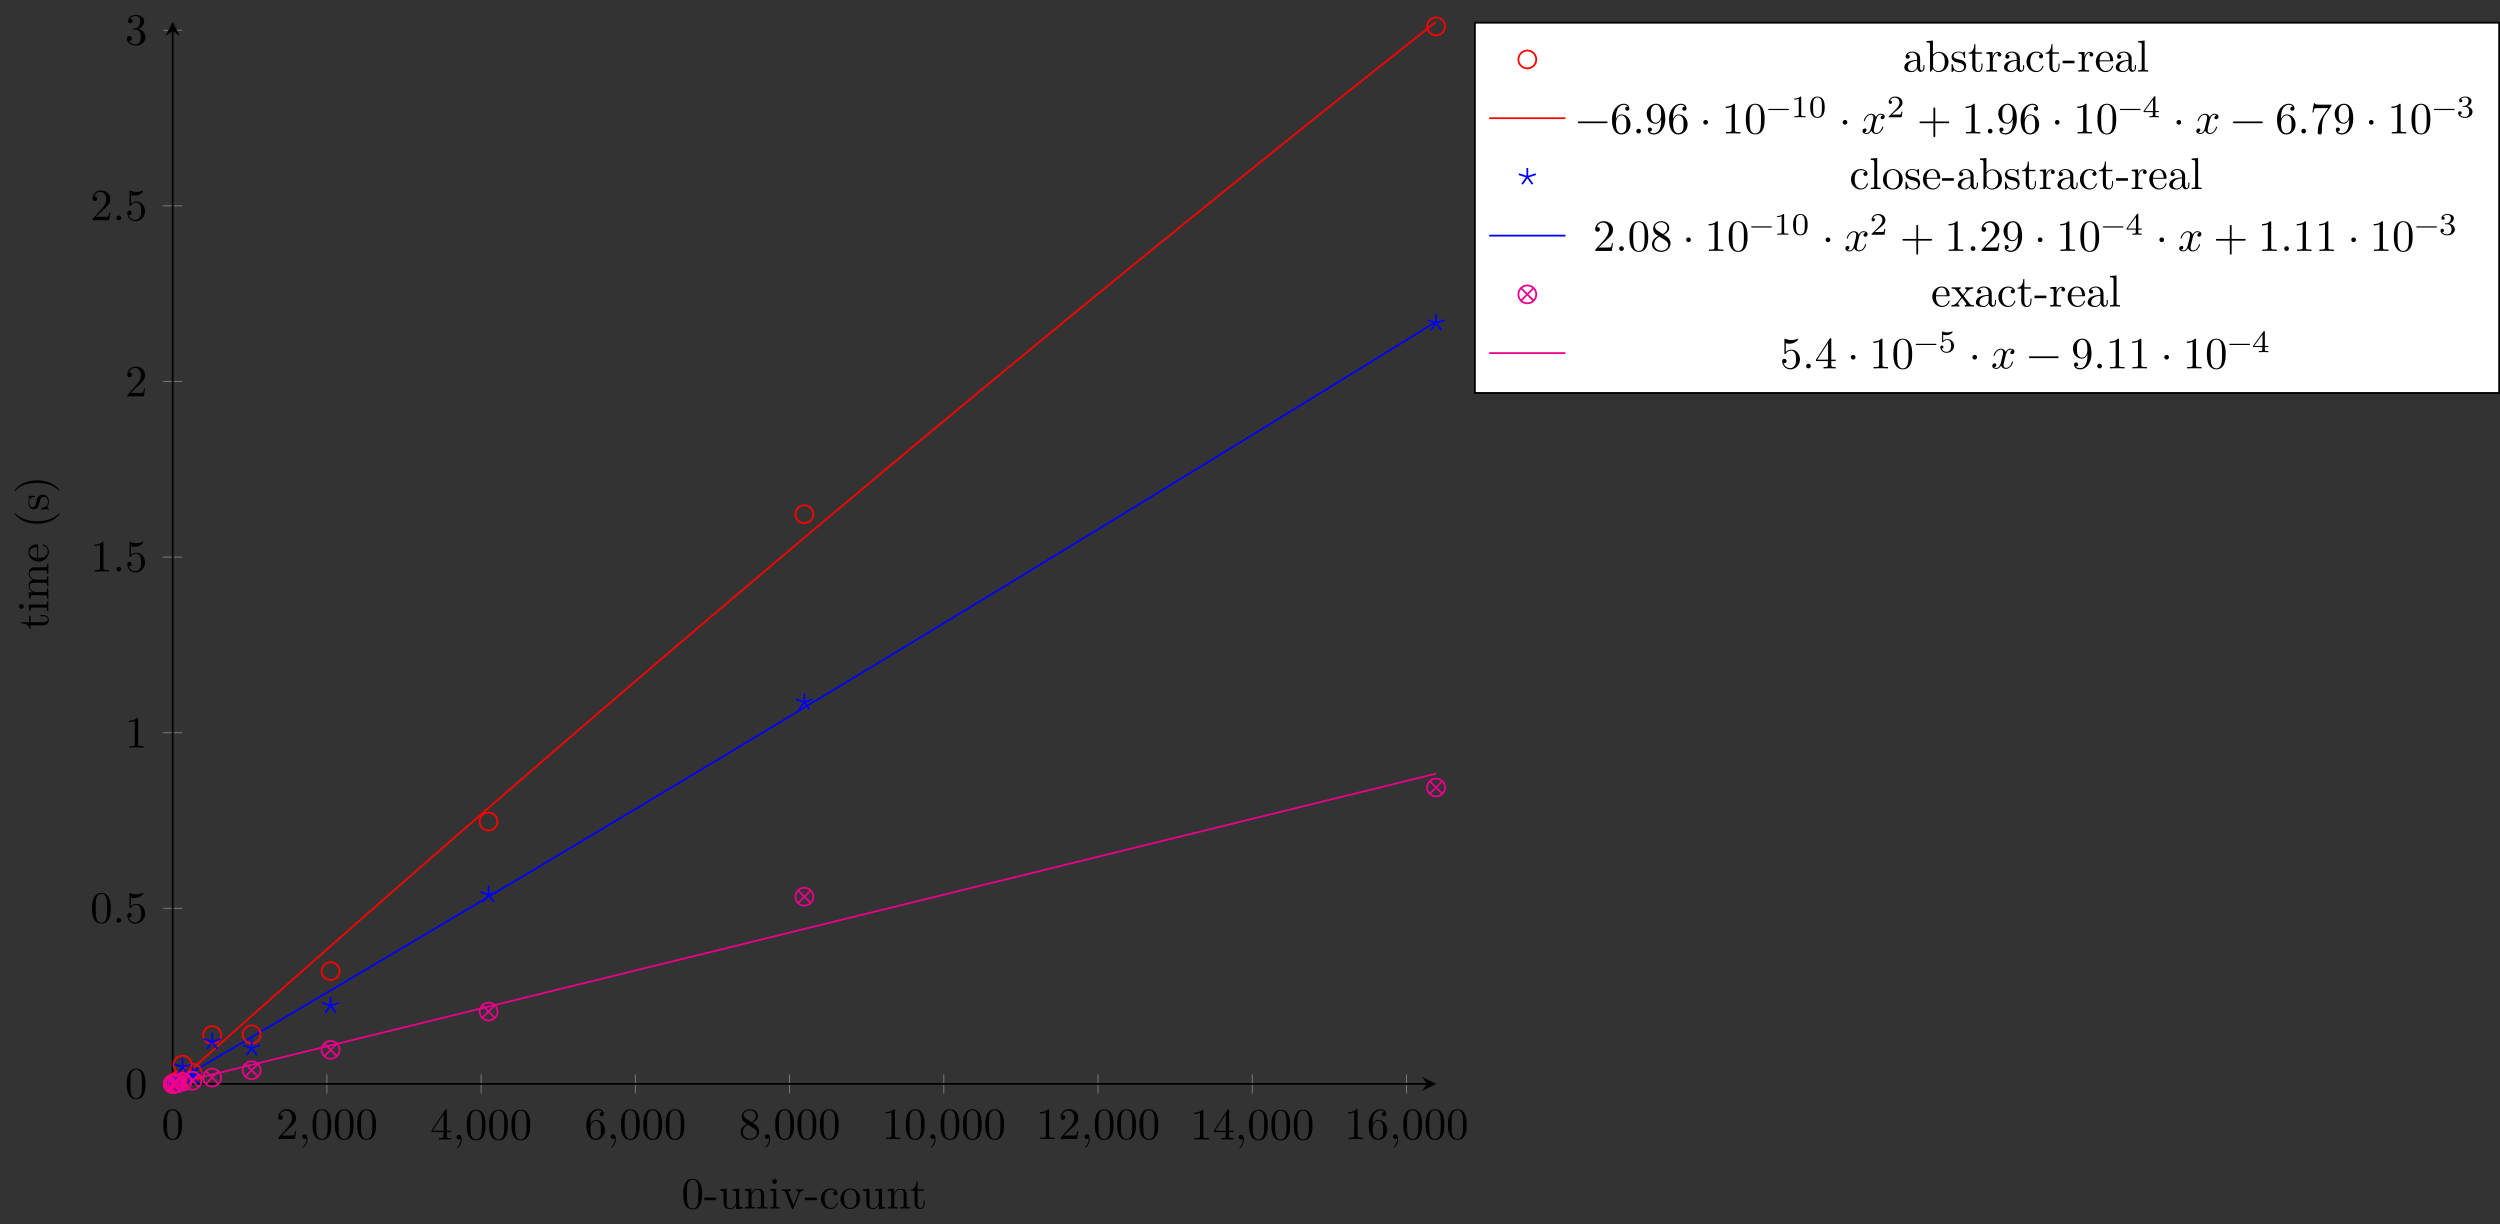 <?xml version="1.0" encoding="UTF-8"?>
<svg xmlns="http://www.w3.org/2000/svg" xmlns:xlink="http://www.w3.org/1999/xlink" width="557.407pt" height="272.998pt" viewBox="0 0 557.407 272.998" version="1.1">
<rect x="0" y="0" width="557.407" height="272.998" fill="#333333" stroke="none"/>
<defs>
<g>
<symbol overflow="visible" id="glyph0-0">
<path style="stroke:none;" d=""/>
</symbol>
<symbol overflow="visible" id="glyph0-1">
<path style="stroke:none;" d="M 4.578 -3.188 C 4.578 -3.984 4.531 -4.781 4.188 -5.516 C 3.734 -6.484 2.906 -6.641 2.5 -6.641 C 1.891 -6.641 1.172 -6.375 0.75 -5.453 C 0.438 -4.766 0.391 -3.984 0.391 -3.188 C 0.391 -2.438 0.422 -1.547 0.844 -0.781 C 1.266 0.016 2 0.219 2.484 0.219 C 3.016 0.219 3.781 0.016 4.219 -0.938 C 4.531 -1.625 4.578 -2.406 4.578 -3.188 Z M 3.766 -3.312 C 3.766 -2.562 3.766 -1.891 3.656 -1.25 C 3.5 -0.297 2.938 0 2.484 0 C 2.094 0 1.5 -0.25 1.328 -1.203 C 1.219 -1.797 1.219 -2.719 1.219 -3.312 C 1.219 -3.953 1.219 -4.609 1.297 -5.141 C 1.484 -6.328 2.234 -6.422 2.484 -6.422 C 2.812 -6.422 3.469 -6.234 3.656 -5.25 C 3.766 -4.688 3.766 -3.938 3.766 -3.312 Z M 3.766 -3.312 "/>
</symbol>
<symbol overflow="visible" id="glyph0-2">
<path style="stroke:none;" d="M 4.469 -1.734 L 4.234 -1.734 C 4.172 -1.438 4.109 -1 4 -0.844 C 3.938 -0.766 3.281 -0.766 3.062 -0.766 L 1.266 -0.766 L 2.328 -1.797 C 3.875 -3.172 4.469 -3.703 4.469 -4.703 C 4.469 -5.844 3.578 -6.641 2.359 -6.641 C 1.234 -6.641 0.5 -5.719 0.5 -4.828 C 0.5 -4.281 1 -4.281 1.031 -4.281 C 1.203 -4.281 1.547 -4.391 1.547 -4.812 C 1.547 -5.062 1.359 -5.328 1.016 -5.328 C 0.938 -5.328 0.922 -5.328 0.891 -5.312 C 1.109 -5.969 1.656 -6.328 2.234 -6.328 C 3.141 -6.328 3.562 -5.516 3.562 -4.703 C 3.562 -3.906 3.078 -3.125 2.516 -2.5 L 0.609 -0.375 C 0.5 -0.266 0.5 -0.234 0.5 0 L 4.203 0 Z M 4.469 -1.734 "/>
</symbol>
<symbol overflow="visible" id="glyph0-3">
<path style="stroke:none;" d="M 2.031 -0.016 C 2.031 -0.672 1.781 -1.062 1.391 -1.062 C 1.062 -1.062 0.859 -0.812 0.859 -0.531 C 0.859 -0.266 1.062 0 1.391 0 C 1.5 0 1.641 -0.047 1.734 -0.125 C 1.766 -0.156 1.781 -0.156 1.781 -0.156 C 1.781 -0.156 1.797 -0.156 1.797 -0.016 C 1.797 0.734 1.453 1.328 1.125 1.656 C 1.016 1.766 1.016 1.781 1.016 1.812 C 1.016 1.891 1.062 1.922 1.109 1.922 C 1.219 1.922 2.031 1.156 2.031 -0.016 Z M 2.031 -0.016 "/>
</symbol>
<symbol overflow="visible" id="glyph0-4">
<path style="stroke:none;" d="M 4.688 -1.641 L 4.688 -1.953 L 3.703 -1.953 L 3.703 -6.484 C 3.703 -6.688 3.703 -6.75 3.531 -6.75 C 3.453 -6.75 3.422 -6.75 3.344 -6.625 L 0.281 -1.953 L 0.281 -1.641 L 2.938 -1.641 L 2.938 -0.781 C 2.938 -0.422 2.906 -0.312 2.172 -0.312 L 1.969 -0.312 L 1.969 0 C 2.375 -0.031 2.891 -0.031 3.312 -0.031 C 3.734 -0.031 4.25 -0.031 4.672 0 L 4.672 -0.312 L 4.453 -0.312 C 3.719 -0.312 3.703 -0.422 3.703 -0.781 L 3.703 -1.641 Z M 2.984 -1.953 L 0.562 -1.953 L 2.984 -5.672 Z M 2.984 -1.953 "/>
</symbol>
<symbol overflow="visible" id="glyph0-5">
<path style="stroke:none;" d="M 4.562 -2.031 C 4.562 -3.297 3.672 -4.25 2.562 -4.25 C 1.891 -4.25 1.516 -3.75 1.312 -3.266 L 1.312 -3.516 C 1.312 -6.031 2.547 -6.391 3.062 -6.391 C 3.297 -6.391 3.719 -6.328 3.938 -5.984 C 3.781 -5.984 3.391 -5.984 3.391 -5.547 C 3.391 -5.234 3.625 -5.078 3.844 -5.078 C 4 -5.078 4.312 -5.172 4.312 -5.562 C 4.312 -6.156 3.875 -6.641 3.047 -6.641 C 1.766 -6.641 0.422 -5.359 0.422 -3.156 C 0.422 -0.484 1.578 0.219 2.5 0.219 C 3.609 0.219 4.562 -0.719 4.562 -2.031 Z M 3.656 -2.047 C 3.656 -1.562 3.656 -1.062 3.484 -0.703 C 3.188 -0.109 2.734 -0.062 2.5 -0.062 C 1.875 -0.062 1.578 -0.656 1.516 -0.812 C 1.328 -1.281 1.328 -2.078 1.328 -2.25 C 1.328 -3.031 1.656 -4.031 2.547 -4.031 C 2.719 -4.031 3.172 -4.031 3.484 -3.406 C 3.656 -3.047 3.656 -2.531 3.656 -2.047 Z M 3.656 -2.047 "/>
</symbol>
<symbol overflow="visible" id="glyph0-6">
<path style="stroke:none;" d="M 4.562 -1.672 C 4.562 -2.031 4.453 -2.484 4.062 -2.906 C 3.875 -3.109 3.719 -3.203 3.078 -3.609 C 3.797 -3.984 4.281 -4.5 4.281 -5.156 C 4.281 -6.078 3.406 -6.641 2.5 -6.641 C 1.5 -6.641 0.688 -5.906 0.688 -4.969 C 0.688 -4.797 0.703 -4.344 1.125 -3.875 C 1.234 -3.766 1.609 -3.516 1.859 -3.344 C 1.281 -3.047 0.422 -2.5 0.422 -1.5 C 0.422 -0.453 1.438 0.219 2.484 0.219 C 3.609 0.219 4.562 -0.609 4.562 -1.672 Z M 3.844 -5.156 C 3.844 -4.578 3.453 -4.109 2.859 -3.766 L 1.625 -4.562 C 1.172 -4.859 1.125 -5.188 1.125 -5.359 C 1.125 -5.969 1.781 -6.391 2.484 -6.391 C 3.203 -6.391 3.844 -5.875 3.844 -5.156 Z M 4.062 -1.312 C 4.062 -0.578 3.312 -0.062 2.5 -0.062 C 1.641 -0.062 0.922 -0.672 0.922 -1.5 C 0.922 -2.078 1.234 -2.719 2.078 -3.188 L 3.312 -2.406 C 3.594 -2.219 4.062 -1.922 4.062 -1.312 Z M 4.062 -1.312 "/>
</symbol>
<symbol overflow="visible" id="glyph0-7">
<path style="stroke:none;" d="M 4.172 0 L 4.172 -0.312 L 3.859 -0.312 C 2.953 -0.312 2.938 -0.422 2.938 -0.781 L 2.938 -6.375 C 2.938 -6.625 2.938 -6.641 2.703 -6.641 C 2.078 -6 1.203 -6 0.891 -6 L 0.891 -5.688 C 1.094 -5.688 1.672 -5.688 2.188 -5.953 L 2.188 -0.781 C 2.188 -0.422 2.156 -0.312 1.266 -0.312 L 0.953 -0.312 L 0.953 0 C 1.297 -0.031 2.156 -0.031 2.562 -0.031 C 2.953 -0.031 3.828 -0.031 4.172 0 Z M 4.172 0 "/>
</symbol>
<symbol overflow="visible" id="glyph0-8">
<path style="stroke:none;" d="M 1.906 -0.531 C 1.906 -0.812 1.672 -1.062 1.391 -1.062 C 1.094 -1.062 0.859 -0.812 0.859 -0.531 C 0.859 -0.234 1.094 0 1.391 0 C 1.672 0 1.906 -0.234 1.906 -0.531 Z M 1.906 -0.531 "/>
</symbol>
<symbol overflow="visible" id="glyph0-9">
<path style="stroke:none;" d="M 4.469 -2 C 4.469 -3.188 3.656 -4.188 2.578 -4.188 C 2.109 -4.188 1.672 -4.031 1.312 -3.672 L 1.312 -5.625 C 1.516 -5.562 1.844 -5.5 2.156 -5.5 C 3.391 -5.5 4.094 -6.406 4.094 -6.531 C 4.094 -6.594 4.062 -6.641 3.984 -6.641 C 3.984 -6.641 3.953 -6.641 3.906 -6.609 C 3.703 -6.516 3.219 -6.312 2.547 -6.312 C 2.156 -6.312 1.688 -6.391 1.219 -6.594 C 1.141 -6.625 1.109 -6.625 1.109 -6.625 C 1 -6.625 1 -6.547 1 -6.391 L 1 -3.438 C 1 -3.266 1 -3.188 1.141 -3.188 C 1.219 -3.188 1.234 -3.203 1.281 -3.266 C 1.391 -3.422 1.75 -3.969 2.562 -3.969 C 3.078 -3.969 3.328 -3.516 3.406 -3.328 C 3.562 -2.953 3.594 -2.578 3.594 -2.078 C 3.594 -1.719 3.594 -1.125 3.344 -0.703 C 3.109 -0.312 2.734 -0.062 2.281 -0.062 C 1.562 -0.062 0.984 -0.594 0.812 -1.172 C 0.844 -1.172 0.875 -1.156 0.984 -1.156 C 1.312 -1.156 1.484 -1.406 1.484 -1.641 C 1.484 -1.891 1.312 -2.141 0.984 -2.141 C 0.844 -2.141 0.5 -2.062 0.5 -1.609 C 0.5 -0.75 1.188 0.219 2.297 0.219 C 3.453 0.219 4.469 -0.734 4.469 -2 Z M 4.469 -2 "/>
</symbol>
<symbol overflow="visible" id="glyph0-10">
<path style="stroke:none;" d="M 4.562 -1.703 C 4.562 -2.516 3.922 -3.297 2.891 -3.516 C 3.703 -3.781 4.281 -4.469 4.281 -5.266 C 4.281 -6.078 3.406 -6.641 2.453 -6.641 C 1.453 -6.641 0.688 -6.047 0.688 -5.281 C 0.688 -4.953 0.906 -4.766 1.203 -4.766 C 1.5 -4.766 1.703 -4.984 1.703 -5.281 C 1.703 -5.766 1.234 -5.766 1.094 -5.766 C 1.391 -6.266 2.047 -6.391 2.406 -6.391 C 2.828 -6.391 3.375 -6.172 3.375 -5.281 C 3.375 -5.156 3.344 -4.578 3.094 -4.141 C 2.797 -3.656 2.453 -3.625 2.203 -3.625 C 2.125 -3.609 1.891 -3.594 1.812 -3.594 C 1.734 -3.578 1.672 -3.562 1.672 -3.469 C 1.672 -3.359 1.734 -3.359 1.906 -3.359 L 2.344 -3.359 C 3.156 -3.359 3.531 -2.688 3.531 -1.703 C 3.531 -0.344 2.844 -0.062 2.406 -0.062 C 1.969 -0.062 1.219 -0.234 0.875 -0.812 C 1.219 -0.766 1.531 -0.984 1.531 -1.359 C 1.531 -1.719 1.266 -1.922 0.984 -1.922 C 0.734 -1.922 0.422 -1.781 0.422 -1.344 C 0.422 -0.438 1.344 0.219 2.438 0.219 C 3.656 0.219 4.562 -0.688 4.562 -1.703 Z M 4.562 -1.703 "/>
</symbol>
<symbol overflow="visible" id="glyph0-11">
<path style="stroke:none;" d="M 7.203 -2.5 C 7.203 -2.609 7.109 -2.688 7 -2.688 L 0.75 -2.688 C 0.641 -2.688 0.562 -2.609 0.562 -2.5 C 0.562 -2.375 0.641 -2.297 0.75 -2.297 L 7 -2.297 C 7.109 -2.297 7.203 -2.375 7.203 -2.5 Z M 7.203 -2.5 "/>
</symbol>
<symbol overflow="visible" id="glyph0-12">
<path style="stroke:none;" d="M 4.562 -3.281 C 4.562 -5.969 3.406 -6.641 2.516 -6.641 C 1.969 -6.641 1.484 -6.453 1.062 -6.016 C 0.641 -5.562 0.422 -5.141 0.422 -4.391 C 0.422 -3.156 1.297 -2.172 2.406 -2.172 C 3.016 -2.172 3.422 -2.594 3.656 -3.172 L 3.656 -2.844 C 3.656 -0.516 2.625 -0.062 2.047 -0.062 C 1.875 -0.062 1.328 -0.078 1.062 -0.422 C 1.5 -0.422 1.578 -0.703 1.578 -0.875 C 1.578 -1.188 1.344 -1.328 1.125 -1.328 C 0.969 -1.328 0.672 -1.25 0.672 -0.859 C 0.672 -0.188 1.203 0.219 2.047 0.219 C 3.344 0.219 4.562 -1.141 4.562 -3.281 Z M 3.641 -4.203 C 3.641 -3.375 3.297 -2.406 2.422 -2.406 C 2.266 -2.406 1.797 -2.406 1.5 -3.031 C 1.312 -3.406 1.312 -3.891 1.312 -4.391 C 1.312 -4.922 1.312 -5.391 1.531 -5.766 C 1.797 -6.266 2.172 -6.391 2.516 -6.391 C 2.984 -6.391 3.312 -6.047 3.484 -5.609 C 3.594 -5.281 3.641 -4.656 3.641 -4.203 Z M 3.641 -4.203 "/>
</symbol>
<symbol overflow="visible" id="glyph0-13">
<path style="stroke:none;" d="M 1.906 -2.5 C 1.906 -2.781 1.672 -3.016 1.391 -3.016 C 1.094 -3.016 0.859 -2.781 0.859 -2.5 C 0.859 -2.203 1.094 -1.969 1.391 -1.969 C 1.672 -1.969 1.906 -2.203 1.906 -2.5 Z M 1.906 -2.5 "/>
</symbol>
<symbol overflow="visible" id="glyph0-14">
<path style="stroke:none;" d="M 5.25 -3.75 C 5.25 -4.266 4.672 -4.406 4.328 -4.406 C 3.75 -4.406 3.406 -3.875 3.281 -3.656 C 3.031 -4.312 2.5 -4.406 2.203 -4.406 C 1.172 -4.406 0.594 -3.125 0.594 -2.875 C 0.594 -2.766 0.719 -2.766 0.719 -2.766 C 0.797 -2.766 0.828 -2.797 0.844 -2.875 C 1.188 -3.938 1.844 -4.188 2.188 -4.188 C 2.375 -4.188 2.719 -4.094 2.719 -3.516 C 2.719 -3.203 2.547 -2.547 2.188 -1.141 C 2.031 -0.531 1.672 -0.109 1.234 -0.109 C 1.172 -0.109 0.953 -0.109 0.734 -0.234 C 0.984 -0.297 1.203 -0.5 1.203 -0.781 C 1.203 -1.047 0.984 -1.125 0.844 -1.125 C 0.531 -1.125 0.297 -0.875 0.297 -0.547 C 0.297 -0.094 0.781 0.109 1.219 0.109 C 1.891 0.109 2.25 -0.594 2.266 -0.641 C 2.391 -0.281 2.75 0.109 3.344 0.109 C 4.375 0.109 4.938 -1.172 4.938 -1.422 C 4.938 -1.531 4.859 -1.531 4.828 -1.531 C 4.734 -1.531 4.719 -1.484 4.688 -1.422 C 4.359 -0.344 3.688 -0.109 3.375 -0.109 C 2.984 -0.109 2.828 -0.422 2.828 -0.766 C 2.828 -0.984 2.875 -1.203 2.984 -1.641 L 3.328 -3.016 C 3.391 -3.266 3.625 -4.188 4.312 -4.188 C 4.359 -4.188 4.609 -4.188 4.812 -4.062 C 4.531 -4 4.344 -3.766 4.344 -3.516 C 4.344 -3.359 4.453 -3.172 4.719 -3.172 C 4.938 -3.172 5.25 -3.344 5.25 -3.75 Z M 5.25 -3.75 "/>
</symbol>
<symbol overflow="visible" id="glyph0-15">
<path style="stroke:none;" d="M 7.203 -2.5 C 7.203 -2.609 7.109 -2.688 7 -2.688 L 4.078 -2.688 L 4.078 -5.609 C 4.078 -5.719 3.984 -5.812 3.875 -5.812 C 3.766 -5.812 3.672 -5.719 3.672 -5.609 L 3.672 -2.688 L 0.75 -2.688 C 0.641 -2.688 0.562 -2.609 0.562 -2.5 C 0.562 -2.375 0.641 -2.297 0.75 -2.297 L 3.672 -2.297 L 3.672 0.625 C 3.672 0.734 3.766 0.828 3.875 0.828 C 3.984 0.828 4.078 0.734 4.078 0.625 L 4.078 -2.297 L 7 -2.297 C 7.109 -2.297 7.203 -2.375 7.203 -2.5 Z M 7.203 -2.5 "/>
</symbol>
<symbol overflow="visible" id="glyph0-16">
<path style="stroke:none;" d="M 4.828 -6.422 L 2.406 -6.422 C 1.203 -6.422 1.172 -6.547 1.141 -6.734 L 0.891 -6.734 L 0.562 -4.688 L 0.812 -4.688 C 0.844 -4.844 0.922 -5.469 1.062 -5.594 C 1.125 -5.656 1.906 -5.656 2.031 -5.656 L 4.094 -5.656 L 2.984 -4.078 C 2.078 -2.734 1.75 -1.344 1.75 -0.328 C 1.75 -0.234 1.75 0.219 2.219 0.219 C 2.672 0.219 2.672 -0.234 2.672 -0.328 L 2.672 -0.844 C 2.672 -1.391 2.703 -1.938 2.781 -2.469 C 2.828 -2.703 2.953 -3.562 3.406 -4.172 L 4.75 -6.078 C 4.828 -6.188 4.828 -6.203 4.828 -6.422 Z M 4.828 -6.422 "/>
</symbol>
<symbol overflow="visible" id="glyph1-0">
<path style="stroke:none;" d=""/>
</symbol>
<symbol overflow="visible" id="glyph1-1">
<path style="stroke:none;" d="M 4.578 -3.188 C 4.578 -3.984 4.531 -4.781 4.188 -5.516 C 3.734 -6.484 2.906 -6.641 2.5 -6.641 C 1.891 -6.641 1.172 -6.375 0.75 -5.453 C 0.438 -4.766 0.391 -3.984 0.391 -3.188 C 0.391 -2.438 0.422 -1.547 0.844 -0.781 C 1.266 0.016 2 0.219 2.484 0.219 C 3.016 0.219 3.781 0.016 4.219 -0.938 C 4.531 -1.625 4.578 -2.406 4.578 -3.188 Z M 3.766 -3.312 C 3.766 -2.562 3.766 -1.891 3.656 -1.25 C 3.5 -0.297 2.938 0 2.484 0 C 2.094 0 1.5 -0.25 1.328 -1.203 C 1.219 -1.797 1.219 -2.719 1.219 -3.312 C 1.219 -3.953 1.219 -4.609 1.297 -5.141 C 1.484 -6.328 2.234 -6.422 2.484 -6.422 C 2.812 -6.422 3.469 -6.234 3.656 -5.25 C 3.766 -4.688 3.766 -3.938 3.766 -3.312 Z M 3.766 -3.312 "/>
</symbol>
<symbol overflow="visible" id="glyph1-2">
<path style="stroke:none;" d="M 2.75 -1.859 L 2.75 -2.438 L 0.109 -2.438 L 0.109 -1.859 Z M 2.75 -1.859 "/>
</symbol>
<symbol overflow="visible" id="glyph1-3">
<path style="stroke:none;" d="M 5.328 0 L 5.328 -0.312 C 4.641 -0.312 4.562 -0.375 4.562 -0.875 L 4.562 -4.406 L 3.094 -4.297 L 3.094 -3.984 C 3.781 -3.984 3.875 -3.922 3.875 -3.422 L 3.875 -1.656 C 3.875 -0.781 3.391 -0.109 2.656 -0.109 C 1.828 -0.109 1.781 -0.578 1.781 -1.094 L 1.781 -4.406 L 0.312 -4.297 L 0.312 -3.984 C 1.094 -3.984 1.094 -3.953 1.094 -3.078 L 1.094 -1.578 C 1.094 -0.797 1.094 0.109 2.609 0.109 C 3.172 0.109 3.609 -0.172 3.891 -0.781 L 3.891 0.109 Z M 5.328 0 "/>
</symbol>
<symbol overflow="visible" id="glyph1-4">
<path style="stroke:none;" d="M 5.328 0 L 5.328 -0.312 C 4.812 -0.312 4.562 -0.312 4.562 -0.609 L 4.562 -2.516 C 4.562 -3.375 4.562 -3.672 4.25 -4.031 C 4.109 -4.203 3.781 -4.406 3.203 -4.406 C 2.469 -4.406 2 -3.984 1.719 -3.359 L 1.719 -4.406 L 0.312 -4.297 L 0.312 -3.984 C 1.016 -3.984 1.094 -3.922 1.094 -3.422 L 1.094 -0.75 C 1.094 -0.312 0.984 -0.312 0.312 -0.312 L 0.312 0 L 1.453 -0.031 L 2.562 0 L 2.562 -0.312 C 1.891 -0.312 1.781 -0.312 1.781 -0.75 L 1.781 -2.594 C 1.781 -3.625 2.5 -4.188 3.125 -4.188 C 3.766 -4.188 3.875 -3.656 3.875 -3.078 L 3.875 -0.75 C 3.875 -0.312 3.766 -0.312 3.094 -0.312 L 3.094 0 L 4.219 -0.031 Z M 5.328 0 "/>
</symbol>
<symbol overflow="visible" id="glyph1-5">
<path style="stroke:none;" d="M 2.469 0 L 2.469 -0.312 C 1.797 -0.312 1.766 -0.359 1.766 -0.75 L 1.766 -4.406 L 0.375 -4.297 L 0.375 -3.984 C 1.016 -3.984 1.109 -3.922 1.109 -3.438 L 1.109 -0.75 C 1.109 -0.312 1 -0.312 0.328 -0.312 L 0.328 0 L 1.422 -0.031 C 1.781 -0.031 2.125 -0.016 2.469 0 Z M 1.906 -6.016 C 1.906 -6.297 1.688 -6.547 1.391 -6.547 C 1.047 -6.547 0.844 -6.266 0.844 -6.016 C 0.844 -5.75 1.078 -5.5 1.375 -5.5 C 1.719 -5.5 1.906 -5.766 1.906 -6.016 Z M 1.906 -6.016 "/>
</symbol>
<symbol overflow="visible" id="glyph1-6">
<path style="stroke:none;" d="M 5.062 -3.984 L 5.062 -4.297 C 4.828 -4.281 4.547 -4.266 4.312 -4.266 L 3.453 -4.297 L 3.453 -3.984 C 3.812 -3.984 3.922 -3.75 3.922 -3.562 C 3.922 -3.469 3.906 -3.422 3.875 -3.312 L 2.844 -0.781 L 1.734 -3.562 C 1.672 -3.688 1.672 -3.734 1.672 -3.734 C 1.672 -3.984 2.062 -3.984 2.25 -3.984 L 2.25 -4.297 L 1.156 -4.266 C 0.891 -4.266 0.484 -4.281 0.188 -4.297 L 0.188 -3.984 C 0.812 -3.984 0.859 -3.922 0.984 -3.625 L 2.422 -0.078 C 2.484 0.062 2.5 0.109 2.625 0.109 C 2.766 0.109 2.797 0.016 2.844 -0.078 L 4.141 -3.312 C 4.234 -3.547 4.406 -3.984 5.062 -3.984 Z M 5.062 -3.984 "/>
</symbol>
<symbol overflow="visible" id="glyph1-7">
<path style="stroke:none;" d="M 4.141 -1.188 C 4.141 -1.281 4.031 -1.281 4 -1.281 C 3.922 -1.281 3.891 -1.25 3.875 -1.188 C 3.594 -0.266 2.938 -0.141 2.578 -0.141 C 2.047 -0.141 1.172 -0.562 1.172 -2.172 C 1.172 -3.797 1.984 -4.219 2.516 -4.219 C 2.609 -4.219 3.234 -4.203 3.578 -3.844 C 3.172 -3.812 3.109 -3.516 3.109 -3.391 C 3.109 -3.125 3.297 -2.938 3.562 -2.938 C 3.828 -2.938 4.031 -3.094 4.031 -3.406 C 4.031 -4.078 3.266 -4.469 2.5 -4.469 C 1.25 -4.469 0.344 -3.391 0.344 -2.156 C 0.344 -0.875 1.328 0.109 2.484 0.109 C 3.812 0.109 4.141 -1.094 4.141 -1.188 Z M 4.141 -1.188 "/>
</symbol>
<symbol overflow="visible" id="glyph1-8">
<path style="stroke:none;" d="M 4.688 -2.141 C 4.688 -3.406 3.703 -4.469 2.5 -4.469 C 1.25 -4.469 0.281 -3.375 0.281 -2.141 C 0.281 -0.844 1.312 0.109 2.484 0.109 C 3.688 0.109 4.688 -0.875 4.688 -2.141 Z M 3.875 -2.219 C 3.875 -1.859 3.875 -1.312 3.656 -0.875 C 3.422 -0.422 2.984 -0.141 2.5 -0.141 C 2.062 -0.141 1.625 -0.344 1.359 -0.812 C 1.109 -1.25 1.109 -1.859 1.109 -2.219 C 1.109 -2.609 1.109 -3.141 1.344 -3.578 C 1.609 -4.031 2.078 -4.25 2.484 -4.25 C 2.922 -4.25 3.344 -4.031 3.609 -3.594 C 3.875 -3.172 3.875 -2.594 3.875 -2.219 Z M 3.875 -2.219 "/>
</symbol>
<symbol overflow="visible" id="glyph1-9">
<path style="stroke:none;" d="M 3.312 -1.234 L 3.312 -1.797 L 3.062 -1.797 L 3.062 -1.25 C 3.062 -0.516 2.766 -0.141 2.391 -0.141 C 1.719 -0.141 1.719 -1.047 1.719 -1.219 L 1.719 -3.984 L 3.156 -3.984 L 3.156 -4.297 L 1.719 -4.297 L 1.719 -6.125 L 1.469 -6.125 C 1.469 -5.312 1.172 -4.25 0.188 -4.203 L 0.188 -3.984 L 1.031 -3.984 L 1.031 -1.234 C 1.031 -0.016 1.969 0.109 2.328 0.109 C 3.031 0.109 3.312 -0.594 3.312 -1.234 Z M 3.312 -1.234 "/>
</symbol>
<symbol overflow="visible" id="glyph1-10">
<path style="stroke:none;" d="M 4.812 -0.891 L 4.812 -1.453 L 4.562 -1.453 L 4.562 -0.891 C 4.562 -0.312 4.312 -0.25 4.203 -0.25 C 3.875 -0.25 3.844 -0.703 3.844 -0.75 L 3.844 -2.734 C 3.844 -3.156 3.844 -3.547 3.484 -3.922 C 3.094 -4.312 2.594 -4.469 2.109 -4.469 C 1.297 -4.469 0.609 -4 0.609 -3.344 C 0.609 -3.047 0.812 -2.875 1.062 -2.875 C 1.344 -2.875 1.531 -3.078 1.531 -3.328 C 1.531 -3.453 1.469 -3.781 1.016 -3.781 C 1.281 -4.141 1.781 -4.25 2.094 -4.25 C 2.578 -4.25 3.156 -3.859 3.156 -2.969 L 3.156 -2.609 C 2.641 -2.578 1.938 -2.547 1.312 -2.25 C 0.562 -1.906 0.312 -1.391 0.312 -0.953 C 0.312 -0.141 1.281 0.109 1.906 0.109 C 2.578 0.109 3.031 -0.297 3.219 -0.75 C 3.266 -0.359 3.531 0.062 4 0.062 C 4.203 0.062 4.812 -0.078 4.812 -0.891 Z M 3.156 -1.391 C 3.156 -0.453 2.438 -0.109 1.984 -0.109 C 1.5 -0.109 1.094 -0.453 1.094 -0.953 C 1.094 -1.5 1.5 -2.328 3.156 -2.391 Z M 3.156 -1.391 "/>
</symbol>
<symbol overflow="visible" id="glyph1-11">
<path style="stroke:none;" d="M 5.188 -2.156 C 5.188 -3.422 4.219 -4.406 3.078 -4.406 C 2.297 -4.406 1.875 -3.938 1.719 -3.766 L 1.719 -6.922 L 0.281 -6.812 L 0.281 -6.5 C 0.984 -6.5 1.062 -6.438 1.062 -5.938 L 1.062 0 L 1.312 0 L 1.672 -0.625 C 1.812 -0.391 2.234 0.109 2.969 0.109 C 4.156 0.109 5.188 -0.875 5.188 -2.156 Z M 4.359 -2.156 C 4.359 -1.797 4.344 -1.203 4.062 -0.75 C 3.844 -0.438 3.469 -0.109 2.938 -0.109 C 2.484 -0.109 2.125 -0.344 1.891 -0.719 C 1.75 -0.922 1.75 -0.953 1.75 -1.141 L 1.75 -3.188 C 1.75 -3.375 1.75 -3.391 1.859 -3.547 C 2.25 -4.109 2.797 -4.188 3.031 -4.188 C 3.484 -4.188 3.844 -3.922 4.078 -3.547 C 4.344 -3.141 4.359 -2.578 4.359 -2.156 Z M 4.359 -2.156 "/>
</symbol>
<symbol overflow="visible" id="glyph1-12">
<path style="stroke:none;" d="M 3.594 -1.281 C 3.594 -1.797 3.297 -2.109 3.172 -2.219 C 2.844 -2.547 2.453 -2.625 2.031 -2.703 C 1.469 -2.812 0.812 -2.938 0.812 -3.516 C 0.812 -3.875 1.062 -4.281 1.922 -4.281 C 3.016 -4.281 3.078 -3.375 3.094 -3.078 C 3.094 -2.984 3.203 -2.984 3.203 -2.984 C 3.344 -2.984 3.344 -3.031 3.344 -3.219 L 3.344 -4.234 C 3.344 -4.391 3.344 -4.469 3.234 -4.469 C 3.188 -4.469 3.156 -4.469 3.031 -4.344 C 3 -4.312 2.906 -4.219 2.859 -4.188 C 2.484 -4.469 2.078 -4.469 1.922 -4.469 C 0.703 -4.469 0.328 -3.797 0.328 -3.234 C 0.328 -2.891 0.484 -2.609 0.75 -2.391 C 1.078 -2.141 1.359 -2.078 2.078 -1.938 C 2.297 -1.891 3.109 -1.734 3.109 -1.016 C 3.109 -0.516 2.766 -0.109 1.984 -0.109 C 1.141 -0.109 0.781 -0.672 0.594 -1.531 C 0.562 -1.656 0.562 -1.688 0.453 -1.688 C 0.328 -1.688 0.328 -1.625 0.328 -1.453 L 0.328 -0.125 C 0.328 0.047 0.328 0.109 0.438 0.109 C 0.484 0.109 0.5 0.094 0.688 -0.094 C 0.703 -0.109 0.703 -0.125 0.891 -0.312 C 1.328 0.094 1.781 0.109 1.984 0.109 C 3.125 0.109 3.594 -0.562 3.594 -1.281 Z M 3.594 -1.281 "/>
</symbol>
<symbol overflow="visible" id="glyph1-13">
<path style="stroke:none;" d="M 3.625 -3.797 C 3.625 -4.109 3.312 -4.406 2.891 -4.406 C 2.156 -4.406 1.797 -3.734 1.672 -3.312 L 1.672 -4.406 L 0.281 -4.297 L 0.281 -3.984 C 0.984 -3.984 1.062 -3.922 1.062 -3.422 L 1.062 -0.75 C 1.062 -0.312 0.953 -0.312 0.281 -0.312 L 0.281 0 L 1.422 -0.031 C 1.812 -0.031 2.281 -0.031 2.688 0 L 2.688 -0.312 L 2.469 -0.312 C 1.734 -0.312 1.719 -0.422 1.719 -0.781 L 1.719 -2.312 C 1.719 -3.297 2.141 -4.188 2.891 -4.188 C 2.953 -4.188 2.984 -4.188 3 -4.172 C 2.969 -4.172 2.766 -4.047 2.766 -3.781 C 2.766 -3.516 2.984 -3.359 3.203 -3.359 C 3.375 -3.359 3.625 -3.484 3.625 -3.797 Z M 3.625 -3.797 "/>
</symbol>
<symbol overflow="visible" id="glyph1-14">
<path style="stroke:none;" d="M 4.141 -1.188 C 4.141 -1.281 4.062 -1.312 4 -1.312 C 3.922 -1.312 3.891 -1.25 3.875 -1.172 C 3.531 -0.141 2.625 -0.141 2.531 -0.141 C 2.031 -0.141 1.641 -0.438 1.406 -0.812 C 1.109 -1.281 1.109 -1.938 1.109 -2.297 L 3.891 -2.297 C 4.109 -2.297 4.141 -2.297 4.141 -2.516 C 4.141 -3.5 3.594 -4.469 2.359 -4.469 C 1.203 -4.469 0.281 -3.438 0.281 -2.188 C 0.281 -0.859 1.328 0.109 2.469 0.109 C 3.688 0.109 4.141 -1 4.141 -1.188 Z M 3.484 -2.516 L 1.109 -2.516 C 1.172 -4 2.016 -4.25 2.359 -4.25 C 3.375 -4.25 3.484 -2.906 3.484 -2.516 Z M 3.484 -2.516 "/>
</symbol>
<symbol overflow="visible" id="glyph1-15">
<path style="stroke:none;" d="M 2.547 0 L 2.547 -0.312 C 1.875 -0.312 1.766 -0.312 1.766 -0.75 L 1.766 -6.922 L 0.328 -6.812 L 0.328 -6.5 C 1.031 -6.5 1.109 -6.438 1.109 -5.938 L 1.109 -0.75 C 1.109 -0.312 1 -0.312 0.328 -0.312 L 0.328 0 L 1.438 -0.031 Z M 2.547 0 "/>
</symbol>
<symbol overflow="visible" id="glyph1-16">
<path style="stroke:none;" d="M 5.141 0 L 5.141 -0.312 C 4.609 -0.312 4.422 -0.328 4.203 -0.625 L 2.859 -2.344 C 3.156 -2.719 3.531 -3.203 3.781 -3.469 C 4.094 -3.828 4.5 -3.984 4.969 -3.984 L 4.969 -4.297 C 4.703 -4.281 4.406 -4.266 4.141 -4.266 C 3.844 -4.266 3.312 -4.281 3.188 -4.297 L 3.188 -3.984 C 3.406 -3.969 3.484 -3.844 3.484 -3.672 C 3.484 -3.516 3.375 -3.391 3.328 -3.328 L 2.719 -2.547 L 1.938 -3.562 C 1.844 -3.656 1.844 -3.672 1.844 -3.734 C 1.844 -3.891 2 -3.984 2.188 -3.984 L 2.188 -4.297 L 1.109 -4.266 C 0.906 -4.266 0.438 -4.281 0.172 -4.297 L 0.172 -3.984 C 0.875 -3.984 0.875 -3.984 1.344 -3.375 L 2.328 -2.094 C 1.859 -1.5 1.859 -1.469 1.391 -0.906 C 0.922 -0.328 0.328 -0.312 0.125 -0.312 L 0.125 0 C 0.375 -0.016 0.688 -0.031 0.953 -0.031 L 1.891 0 L 1.891 -0.312 C 1.672 -0.344 1.609 -0.469 1.609 -0.625 C 1.609 -0.844 1.891 -1.172 2.5 -1.891 L 3.266 -0.891 C 3.344 -0.781 3.469 -0.625 3.469 -0.562 C 3.469 -0.469 3.375 -0.312 3.109 -0.312 L 3.109 0 L 4.188 -0.031 C 4.453 -0.031 4.844 -0.016 5.141 0 Z M 5.141 0 "/>
</symbol>
<symbol overflow="visible" id="glyph2-0">
<path style="stroke:none;" d=""/>
</symbol>
<symbol overflow="visible" id="glyph2-1">
<path style="stroke:none;" d="M -1.234 -3.312 L -1.797 -3.312 L -1.797 -3.062 L -1.25 -3.062 C -0.516 -3.062 -0.141 -2.766 -0.141 -2.391 C -0.141 -1.719 -1.047 -1.719 -1.219 -1.719 L -3.984 -1.719 L -3.984 -3.156 L -4.297 -3.156 L -4.297 -1.719 L -6.125 -1.719 L -6.125 -1.469 C -5.312 -1.469 -4.25 -1.172 -4.203 -0.188 L -3.984 -0.188 L -3.984 -1.031 L -1.234 -1.031 C -0.016 -1.031 0.109 -1.969 0.109 -2.328 C 0.109 -3.031 -0.594 -3.312 -1.234 -3.312 Z M -1.234 -3.312 "/>
</symbol>
<symbol overflow="visible" id="glyph2-2">
<path style="stroke:none;" d="M 0 -2.469 L -0.312 -2.469 C -0.312 -1.797 -0.359 -1.766 -0.75 -1.766 L -4.406 -1.766 L -4.297 -0.375 L -3.984 -0.375 C -3.984 -1.016 -3.922 -1.109 -3.438 -1.109 L -0.75 -1.109 C -0.312 -1.109 -0.312 -1 -0.312 -0.328 L 0 -0.328 L -0.031 -1.422 C -0.031 -1.781 -0.016 -2.125 0 -2.469 Z M -6.016 -1.906 C -6.297 -1.906 -6.547 -1.688 -6.547 -1.391 C -6.547 -1.047 -6.266 -0.844 -6.016 -0.844 C -5.75 -0.844 -5.5 -1.078 -5.5 -1.375 C -5.5 -1.719 -5.766 -1.906 -6.016 -1.906 Z M -6.016 -1.906 "/>
</symbol>
<symbol overflow="visible" id="glyph2-3">
<path style="stroke:none;" d="M 0 -8.109 L -0.312 -8.109 C -0.312 -7.594 -0.312 -7.344 -0.609 -7.328 L -2.516 -7.328 C -3.375 -7.328 -3.672 -7.328 -4.031 -7.016 C -4.203 -6.875 -4.406 -6.547 -4.406 -5.969 C -4.406 -5.141 -3.812 -4.688 -3.422 -4.531 C -4.297 -4.391 -4.406 -3.656 -4.406 -3.203 C -4.406 -2.469 -3.984 -2 -3.359 -1.719 L -4.406 -1.719 L -4.297 -0.312 L -3.984 -0.312 C -3.984 -1.016 -3.922 -1.094 -3.422 -1.094 L -0.75 -1.094 C -0.312 -1.094 -0.312 -0.984 -0.312 -0.312 L 0 -0.312 L -0.031 -1.453 L 0 -2.562 L -0.312 -2.562 C -0.312 -1.891 -0.312 -1.781 -0.75 -1.781 L -2.594 -1.781 C -3.625 -1.781 -4.188 -2.5 -4.188 -3.125 C -4.188 -3.766 -3.656 -3.875 -3.078 -3.875 L -0.75 -3.875 C -0.312 -3.875 -0.312 -3.766 -0.312 -3.094 L 0 -3.094 L -0.031 -4.219 L 0 -5.328 L -0.312 -5.328 C -0.312 -4.672 -0.312 -4.562 -0.75 -4.562 L -2.594 -4.562 C -3.625 -4.562 -4.188 -5.266 -4.188 -5.906 C -4.188 -6.531 -3.656 -6.641 -3.078 -6.641 L -0.75 -6.641 C -0.312 -6.641 -0.312 -6.531 -0.312 -5.859 L 0 -5.859 L -0.031 -6.984 Z M 0 -8.109 "/>
</symbol>
<symbol overflow="visible" id="glyph2-4">
<path style="stroke:none;" d="M -1.188 -4.141 C -1.281 -4.141 -1.312 -4.062 -1.312 -4 C -1.312 -3.922 -1.25 -3.891 -1.172 -3.875 C -0.141 -3.531 -0.141 -2.625 -0.141 -2.531 C -0.141 -2.031 -0.438 -1.641 -0.812 -1.406 C -1.281 -1.109 -1.938 -1.109 -2.297 -1.109 L -2.297 -3.891 C -2.297 -4.109 -2.297 -4.141 -2.516 -4.141 C -3.5 -4.141 -4.469 -3.594 -4.469 -2.359 C -4.469 -1.203 -3.438 -0.281 -2.188 -0.281 C -0.859 -0.281 0.109 -1.328 0.109 -2.469 C 0.109 -3.688 -1 -4.141 -1.188 -4.141 Z M -2.516 -3.484 L -2.516 -1.109 C -4 -1.172 -4.25 -2.016 -4.25 -2.359 C -4.25 -3.375 -2.906 -3.484 -2.516 -3.484 Z M -2.516 -3.484 "/>
</symbol>
<symbol overflow="visible" id="glyph2-5">
<path style="stroke:none;" d="M 2.391 -3.297 C 2.359 -3.297 2.344 -3.297 2.172 -3.125 C 0.922 -1.891 -0.969 -1.562 -2.5 -1.562 C -4.234 -1.562 -5.969 -1.938 -7.203 -3.172 C -7.328 -3.297 -7.344 -3.297 -7.375 -3.297 C -7.453 -3.297 -7.484 -3.266 -7.484 -3.203 C -7.484 -3.094 -6.797 -2.203 -5.531 -1.609 C -4.438 -1.109 -3.328 -0.984 -2.5 -0.984 C -1.719 -0.984 -0.516 -1.094 0.625 -1.641 C 1.844 -2.25 2.5 -3.094 2.5 -3.203 C 2.5 -3.266 2.469 -3.297 2.391 -3.297 Z M 2.391 -3.297 "/>
</symbol>
<symbol overflow="visible" id="glyph2-6">
<path style="stroke:none;" d="M -1.281 -3.594 C -1.797 -3.594 -2.109 -3.297 -2.219 -3.172 C -2.547 -2.844 -2.625 -2.453 -2.703 -2.031 C -2.812 -1.469 -2.938 -0.812 -3.516 -0.812 C -3.875 -0.812 -4.281 -1.062 -4.281 -1.922 C -4.281 -3.016 -3.375 -3.078 -3.078 -3.094 C -2.984 -3.094 -2.984 -3.203 -2.984 -3.203 C -2.984 -3.344 -3.031 -3.344 -3.219 -3.344 L -4.234 -3.344 C -4.391 -3.344 -4.469 -3.344 -4.469 -3.234 C -4.469 -3.188 -4.469 -3.156 -4.344 -3.031 C -4.312 -3 -4.219 -2.906 -4.188 -2.859 C -4.469 -2.484 -4.469 -2.078 -4.469 -1.922 C -4.469 -0.703 -3.797 -0.328 -3.234 -0.328 C -2.891 -0.328 -2.609 -0.484 -2.391 -0.75 C -2.141 -1.078 -2.078 -1.359 -1.938 -2.078 C -1.891 -2.297 -1.734 -3.109 -1.016 -3.109 C -0.516 -3.109 -0.109 -2.766 -0.109 -1.984 C -0.109 -1.141 -0.672 -0.781 -1.531 -0.594 C -1.656 -0.562 -1.688 -0.562 -1.688 -0.453 C -1.688 -0.328 -1.625 -0.328 -1.453 -0.328 L -0.125 -0.328 C 0.047 -0.328 0.109 -0.328 0.109 -0.438 C 0.109 -0.484 0.094 -0.5 -0.094 -0.688 C -0.109 -0.703 -0.125 -0.703 -0.312 -0.891 C 0.094 -1.328 0.109 -1.781 0.109 -1.984 C 0.109 -3.125 -0.562 -3.594 -1.281 -3.594 Z M -1.281 -3.594 "/>
</symbol>
<symbol overflow="visible" id="glyph2-7">
<path style="stroke:none;" d="M -2.5 -2.875 C -3.266 -2.875 -4.469 -2.766 -5.609 -2.219 C -6.828 -1.625 -7.484 -0.766 -7.484 -0.672 C -7.484 -0.609 -7.438 -0.562 -7.375 -0.562 C -7.344 -0.562 -7.328 -0.562 -7.141 -0.75 C -6.156 -1.734 -4.578 -2.297 -2.5 -2.297 C -0.781 -2.297 0.969 -1.938 2.219 -0.703 C 2.344 -0.562 2.359 -0.562 2.391 -0.562 C 2.453 -0.562 2.5 -0.609 2.5 -0.672 C 2.5 -0.766 1.812 -1.672 0.547 -2.25 C -0.547 -2.766 -1.656 -2.875 -2.5 -2.875 Z M -2.5 -2.875 "/>
</symbol>
<symbol overflow="visible" id="glyph3-0">
<path style="stroke:none;" d=""/>
</symbol>
<symbol overflow="visible" id="glyph3-1">
<path style="stroke:none;" d="M 5.031 -1.734 C 5.031 -1.812 4.969 -1.875 4.891 -1.875 L 0.531 -1.875 C 0.453 -1.875 0.391 -1.812 0.391 -1.734 C 0.391 -1.672 0.453 -1.609 0.531 -1.609 L 4.891 -1.609 C 4.969 -1.609 5.031 -1.672 5.031 -1.734 Z M 5.031 -1.734 "/>
</symbol>
<symbol overflow="visible" id="glyph3-2">
<path style="stroke:none;" d="M 3.297 0 L 3.297 -0.25 L 3.031 -0.25 C 2.328 -0.25 2.328 -0.344 2.328 -0.578 L 2.328 -4.438 C 2.328 -4.625 2.328 -4.625 2.125 -4.625 C 1.672 -4.188 1.047 -4.188 0.766 -4.188 L 0.766 -3.938 C 0.922 -3.938 1.391 -3.938 1.766 -4.125 L 1.766 -0.578 C 1.766 -0.344 1.766 -0.25 1.078 -0.25 L 0.812 -0.25 L 0.812 0 L 2.047 -0.031 Z M 3.297 0 "/>
</symbol>
<symbol overflow="visible" id="glyph3-3">
<path style="stroke:none;" d="M 3.594 -2.219 C 3.594 -2.984 3.5 -3.547 3.188 -4.031 C 2.969 -4.344 2.531 -4.625 1.984 -4.625 C 0.359 -4.625 0.359 -2.719 0.359 -2.219 C 0.359 -1.719 0.359 0.141 1.984 0.141 C 3.594 0.141 3.594 -1.719 3.594 -2.219 Z M 2.969 -2.312 C 2.969 -1.797 2.969 -1.281 2.875 -0.844 C 2.734 -0.203 2.266 -0.062 1.984 -0.062 C 1.656 -0.062 1.234 -0.25 1.094 -0.812 C 1 -1.219 1 -1.797 1 -2.312 C 1 -2.828 1 -3.359 1.094 -3.734 C 1.25 -4.281 1.688 -4.438 1.984 -4.438 C 2.359 -4.438 2.719 -4.203 2.844 -3.797 C 2.953 -3.422 2.969 -2.922 2.969 -2.312 Z M 2.969 -2.312 "/>
</symbol>
<symbol overflow="visible" id="glyph3-4">
<path style="stroke:none;" d="M 3.516 -1.266 L 3.281 -1.266 C 3.266 -1.109 3.188 -0.703 3.094 -0.641 C 3.047 -0.594 2.516 -0.594 2.406 -0.594 L 1.125 -0.594 C 1.859 -1.234 2.109 -1.438 2.516 -1.766 C 3.031 -2.172 3.516 -2.609 3.516 -3.266 C 3.516 -4.109 2.781 -4.625 1.891 -4.625 C 1.031 -4.625 0.438 -4.016 0.438 -3.375 C 0.438 -3.031 0.734 -2.984 0.812 -2.984 C 0.969 -2.984 1.172 -3.109 1.172 -3.359 C 1.172 -3.484 1.125 -3.734 0.766 -3.734 C 0.984 -4.219 1.453 -4.375 1.781 -4.375 C 2.484 -4.375 2.844 -3.828 2.844 -3.266 C 2.844 -2.656 2.406 -2.188 2.188 -1.938 L 0.516 -0.266 C 0.438 -0.203 0.438 -0.188 0.438 0 L 3.312 0 Z M 3.516 -1.266 "/>
</symbol>
<symbol overflow="visible" id="glyph3-5">
<path style="stroke:none;" d="M 3.688 -1.141 L 3.688 -1.391 L 2.906 -1.391 L 2.906 -4.5 C 2.906 -4.641 2.906 -4.703 2.766 -4.703 C 2.672 -4.703 2.641 -4.703 2.578 -4.594 L 0.266 -1.391 L 0.266 -1.141 L 2.328 -1.141 L 2.328 -0.578 C 2.328 -0.328 2.328 -0.25 1.75 -0.25 L 1.562 -0.25 L 1.562 0 L 2.609 -0.031 L 3.672 0 L 3.672 -0.25 L 3.484 -0.25 C 2.906 -0.25 2.906 -0.328 2.906 -0.578 L 2.906 -1.141 Z M 2.375 -1.391 L 0.531 -1.391 L 2.375 -3.938 Z M 2.375 -1.391 "/>
</symbol>
<symbol overflow="visible" id="glyph3-6">
<path style="stroke:none;" d="M 3.578 -1.203 C 3.578 -1.75 3.141 -2.297 2.375 -2.453 C 3.094 -2.719 3.359 -3.234 3.359 -3.672 C 3.359 -4.219 2.734 -4.625 1.953 -4.625 C 1.188 -4.625 0.594 -4.25 0.594 -3.688 C 0.594 -3.453 0.75 -3.328 0.953 -3.328 C 1.172 -3.328 1.312 -3.484 1.312 -3.672 C 1.312 -3.875 1.172 -4.031 0.953 -4.047 C 1.203 -4.344 1.672 -4.422 1.938 -4.422 C 2.25 -4.422 2.688 -4.266 2.688 -3.672 C 2.688 -3.375 2.594 -3.047 2.406 -2.844 C 2.188 -2.578 1.984 -2.562 1.641 -2.531 C 1.469 -2.516 1.453 -2.516 1.422 -2.516 C 1.422 -2.516 1.344 -2.5 1.344 -2.422 C 1.344 -2.328 1.406 -2.328 1.531 -2.328 L 1.906 -2.328 C 2.453 -2.328 2.844 -1.953 2.844 -1.203 C 2.844 -0.344 2.328 -0.078 1.938 -0.078 C 1.656 -0.078 1.031 -0.156 0.75 -0.578 C 1.078 -0.578 1.156 -0.812 1.156 -0.969 C 1.156 -1.188 0.984 -1.344 0.766 -1.344 C 0.578 -1.344 0.375 -1.219 0.375 -0.938 C 0.375 -0.281 1.094 0.141 1.938 0.141 C 2.906 0.141 3.578 -0.516 3.578 -1.203 Z M 3.578 -1.203 "/>
</symbol>
<symbol overflow="visible" id="glyph3-7">
<path style="stroke:none;" d="M 3.516 -1.406 C 3.516 -2.188 2.922 -2.906 2.062 -2.906 C 1.75 -2.906 1.391 -2.844 1.078 -2.578 L 1.078 -3.891 C 1.438 -3.797 1.641 -3.797 1.75 -3.797 C 2.672 -3.797 3.219 -4.422 3.219 -4.531 C 3.219 -4.609 3.172 -4.625 3.141 -4.625 C 3.141 -4.625 3.109 -4.625 3.078 -4.609 C 2.906 -4.547 2.547 -4.406 2.031 -4.406 C 1.828 -4.406 1.469 -4.422 1.016 -4.594 C 0.938 -4.625 0.922 -4.625 0.922 -4.625 C 0.828 -4.625 0.828 -4.547 0.828 -4.438 L 0.828 -2.391 C 0.828 -2.266 0.828 -2.188 0.938 -2.188 C 1 -2.188 1.016 -2.188 1.078 -2.281 C 1.375 -2.656 1.812 -2.719 2.047 -2.719 C 2.469 -2.719 2.656 -2.391 2.688 -2.328 C 2.812 -2.094 2.859 -1.828 2.859 -1.422 C 2.859 -1.219 2.859 -0.812 2.641 -0.5 C 2.469 -0.25 2.172 -0.078 1.828 -0.078 C 1.375 -0.078 0.906 -0.328 0.734 -0.797 C 1 -0.781 1.141 -0.953 1.141 -1.141 C 1.141 -1.438 0.875 -1.484 0.781 -1.484 C 0.781 -1.484 0.438 -1.484 0.438 -1.109 C 0.438 -0.484 1.016 0.141 1.844 0.141 C 2.734 0.141 3.516 -0.516 3.516 -1.406 Z M 3.516 -1.406 "/>
</symbol>
</g>
<clipPath id="clip1">
  <path d="M 38.5 4.867 L 320.195 4.867 L 320.195 241.672 L 38.5 241.672 Z M 38.5 4.867 "/>
</clipPath>
<clipPath id="clip2">
  <path d="M 38.5 66 L 320.195 66 L 320.195 241.672 L 38.5 241.672 Z M 38.5 66 "/>
</clipPath>
<clipPath id="clip3">
  <path d="M 38.5 166 L 320.195 166 L 320.195 241.672 L 38.5 241.672 Z M 38.5 166 "/>
</clipPath>
<clipPath id="clip4">
  <path d="M 328 5 L 557.406 5 L 557.406 88 L 328 88 Z M 328 5 "/>
</clipPath>
<clipPath id="clip5">
  <path d="M 328 4 L 557.406 4 L 557.406 88 L 328 88 Z M 328 4 "/>
</clipPath>
</defs>
<g id="surface1">
<path style="fill:none;stroke-width:0.199;stroke-linecap:butt;stroke-linejoin:miter;stroke:rgb(50%,50%,50%);stroke-opacity:1;stroke-miterlimit:10;" d="M -0.001 -2.127 L -0.001 2.127 M 34.386 -2.127 L 34.386 2.127 M 68.772 -2.127 L 68.772 2.127 M 103.159 -2.127 L 103.159 2.127 M 137.546 -2.127 L 137.546 2.127 M 171.933 -2.127 L 171.933 2.127 M 206.319 -2.127 L 206.319 2.127 M 240.706 -2.127 L 240.706 2.127 M 275.093 -2.127 L 275.093 2.127 " transform="matrix(1,0,0,-1,38.501,241.67)"/>
<path style="fill:none;stroke-width:0.199;stroke-linecap:butt;stroke-linejoin:miter;stroke:rgb(50%,50%,50%);stroke-opacity:1;stroke-miterlimit:10;" d="M -2.126 -0.002 L 2.128 -0.002 M -2.126 39.154 L 2.128 39.154 M -2.126 78.307 L 2.128 78.307 M -2.126 117.463 L 2.128 117.463 M -2.126 156.615 L 2.128 156.615 M -2.126 195.772 L 2.128 195.772 M -2.126 234.924 L 2.128 234.924 " transform="matrix(1,0,0,-1,38.501,241.67)"/>
<path style="fill:none;stroke-width:0.399;stroke-linecap:butt;stroke-linejoin:miter;stroke:rgb(0%,0%,0%);stroke-opacity:1;stroke-miterlimit:10;" d="M -0.001 -0.002 L 279.702 -0.002 " transform="matrix(1,0,0,-1,38.501,241.67)"/>
<path style=" stroke:none;fill-rule:nonzero;fill:rgb(0%,0%,0%);fill-opacity:1;" d="M 320.195 241.672 L 317.008 240.074 L 318.203 241.672 L 317.008 243.266 "/>
<path style="fill:none;stroke-width:0.399;stroke-linecap:butt;stroke-linejoin:miter;stroke:rgb(0%,0%,0%);stroke-opacity:1;stroke-miterlimit:10;" d="M -0.001 -0.002 L -0.001 234.811 " transform="matrix(1,0,0,-1,38.501,241.67)"/>
<path style=" stroke:none;fill-rule:nonzero;fill:rgb(0%,0%,0%);fill-opacity:1;" d="M 38.5 4.867 L 36.906 8.055 L 38.5 6.859 L 40.094 8.055 "/>
<g style="fill:rgb(0%,0%,0%);fill-opacity:1;">
  <use xlink:href="#glyph0-1" x="36.011" y="253.951"/>
</g>
<g style="fill:rgb(0%,0%,0%);fill-opacity:1;">
  <use xlink:href="#glyph0-2" x="61.54" y="253.951"/>
  <use xlink:href="#glyph0-3" x="66.521" y="253.951"/>
  <use xlink:href="#glyph0-1" x="69.291" y="253.951"/>
  <use xlink:href="#glyph0-1" x="74.272" y="253.951"/>
  <use xlink:href="#glyph0-1" x="79.254" y="253.951"/>
</g>
<g style="fill:rgb(0%,0%,0%);fill-opacity:1;">
  <use xlink:href="#glyph0-4" x="95.926" y="254.06"/>
  <use xlink:href="#glyph0-3" x="100.907" y="254.06"/>
  <use xlink:href="#glyph0-1" x="103.677" y="254.06"/>
  <use xlink:href="#glyph0-1" x="108.658" y="254.06"/>
  <use xlink:href="#glyph0-1" x="113.64" y="254.06"/>
</g>
<g style="fill:rgb(0%,0%,0%);fill-opacity:1;">
  <use xlink:href="#glyph0-5" x="130.312" y="253.951"/>
  <use xlink:href="#glyph0-3" x="135.293" y="253.951"/>
  <use xlink:href="#glyph0-1" x="138.063" y="253.951"/>
  <use xlink:href="#glyph0-1" x="143.044" y="253.951"/>
  <use xlink:href="#glyph0-1" x="148.026" y="253.951"/>
</g>
<g style="fill:rgb(0%,0%,0%);fill-opacity:1;">
  <use xlink:href="#glyph0-6" x="164.698" y="253.951"/>
  <use xlink:href="#glyph0-3" x="169.679" y="253.951"/>
  <use xlink:href="#glyph0-1" x="172.449" y="253.951"/>
  <use xlink:href="#glyph0-1" x="177.43" y="253.951"/>
  <use xlink:href="#glyph0-1" x="182.412" y="253.951"/>
</g>
<g style="fill:rgb(0%,0%,0%);fill-opacity:1;">
  <use xlink:href="#glyph0-7" x="196.594" y="253.951"/>
  <use xlink:href="#glyph0-1" x="201.575" y="253.951"/>
  <use xlink:href="#glyph0-3" x="206.557" y="253.951"/>
  <use xlink:href="#glyph0-1" x="209.326" y="253.951"/>
  <use xlink:href="#glyph0-1" x="214.308" y="253.951"/>
  <use xlink:href="#glyph0-1" x="219.289" y="253.951"/>
</g>
<g style="fill:rgb(0%,0%,0%);fill-opacity:1;">
  <use xlink:href="#glyph0-7" x="230.98" y="253.951"/>
  <use xlink:href="#glyph0-2" x="235.961" y="253.951"/>
  <use xlink:href="#glyph0-3" x="240.943" y="253.951"/>
  <use xlink:href="#glyph0-1" x="243.712" y="253.951"/>
  <use xlink:href="#glyph0-1" x="248.694" y="253.951"/>
  <use xlink:href="#glyph0-1" x="253.675" y="253.951"/>
</g>
<g style="fill:rgb(0%,0%,0%);fill-opacity:1;">
  <use xlink:href="#glyph0-7" x="265.366" y="254.06"/>
  <use xlink:href="#glyph0-4" x="270.347" y="254.06"/>
  <use xlink:href="#glyph0-3" x="275.329" y="254.06"/>
  <use xlink:href="#glyph0-1" x="278.098" y="254.06"/>
  <use xlink:href="#glyph0-1" x="283.08" y="254.06"/>
  <use xlink:href="#glyph0-1" x="288.061" y="254.06"/>
</g>
<g style="fill:rgb(0%,0%,0%);fill-opacity:1;">
  <use xlink:href="#glyph0-7" x="299.752" y="253.951"/>
  <use xlink:href="#glyph0-5" x="304.733" y="253.951"/>
  <use xlink:href="#glyph0-3" x="309.715" y="253.951"/>
  <use xlink:href="#glyph0-1" x="312.484" y="253.951"/>
  <use xlink:href="#glyph0-1" x="317.466" y="253.951"/>
  <use xlink:href="#glyph0-1" x="322.447" y="253.951"/>
</g>
<g style="fill:rgb(0%,0%,0%);fill-opacity:1;">
  <use xlink:href="#glyph0-1" x="27.874" y="244.878"/>
</g>
<g style="fill:rgb(0%,0%,0%);fill-opacity:1;">
  <use xlink:href="#glyph0-1" x="20.123" y="205.724"/>
  <use xlink:href="#glyph0-8" x="25.104" y="205.724"/>
  <use xlink:href="#glyph0-9" x="27.874" y="205.724"/>
</g>
<g style="fill:rgb(0%,0%,0%);fill-opacity:1;">
  <use xlink:href="#glyph0-7" x="27.874" y="166.68"/>
</g>
<g style="fill:rgb(0%,0%,0%);fill-opacity:1;">
  <use xlink:href="#glyph0-7" x="20.123" y="127.417"/>
  <use xlink:href="#glyph0-8" x="25.104" y="127.417"/>
  <use xlink:href="#glyph0-9" x="27.874" y="127.417"/>
</g>
<g style="fill:rgb(0%,0%,0%);fill-opacity:1;">
  <use xlink:href="#glyph0-2" x="27.874" y="88.372"/>
</g>
<g style="fill:rgb(0%,0%,0%);fill-opacity:1;">
  <use xlink:href="#glyph0-2" x="20.123" y="49.109"/>
  <use xlink:href="#glyph0-8" x="25.104" y="49.109"/>
  <use xlink:href="#glyph0-9" x="27.874" y="49.109"/>
</g>
<g style="fill:rgb(0%,0%,0%);fill-opacity:1;">
  <use xlink:href="#glyph0-10" x="27.874" y="9.955"/>
</g>
<g clip-path="url(#clip1)" clip-rule="nonzero">
<path style="fill:none;stroke-width:0.399;stroke-linecap:butt;stroke-linejoin:miter;stroke:rgb(100%,0%,0%);stroke-opacity:1;stroke-miterlimit:10;" d="M 0.019 -0.517 C 0.019 -0.517 2.073 1.322 2.862 2.025 C 3.651 2.732 4.917 3.861 5.706 4.568 C 6.499 5.272 7.765 6.4 8.554 7.104 C 9.343 7.807 10.608 8.936 11.397 9.639 C 12.187 10.342 13.452 11.467 14.245 12.17 C 15.034 12.873 16.3 13.998 17.089 14.697 C 17.878 15.4 19.144 16.525 19.933 17.225 C 20.722 17.924 21.991 19.049 22.78 19.748 C 23.569 20.447 24.835 21.568 25.624 22.268 C 26.413 22.967 27.679 24.084 28.468 24.783 C 29.261 25.483 30.526 26.6 31.315 27.295 C 32.104 27.994 33.37 29.111 34.159 29.807 C 34.948 30.502 36.214 31.619 37.007 32.315 C 37.796 33.01 39.062 34.123 39.851 34.818 C 40.64 35.514 41.905 36.627 42.694 37.322 C 43.483 38.014 44.753 39.127 45.542 39.818 C 46.331 40.514 47.597 41.623 48.386 42.315 C 49.175 43.006 50.44 44.115 51.229 44.807 C 52.022 45.498 53.288 46.608 54.077 47.299 C 54.866 47.986 56.132 49.096 56.921 49.783 C 57.71 50.475 58.976 51.58 59.769 52.268 C 60.558 52.955 61.823 54.061 62.612 54.748 C 63.401 55.436 64.667 56.537 65.456 57.225 C 66.245 57.912 67.515 59.014 68.304 59.701 C 69.093 60.389 70.358 61.486 71.147 62.174 C 71.936 62.858 73.202 63.955 73.991 64.643 C 74.784 65.326 76.05 66.424 76.839 67.108 C 77.628 67.791 78.894 68.889 79.683 69.568 C 80.472 70.252 81.737 71.35 82.53 72.029 C 83.319 72.713 84.585 73.807 85.374 74.486 C 86.163 75.17 87.429 76.26 88.218 76.94 C 89.007 77.619 90.276 78.713 91.065 79.393 C 91.854 80.072 93.12 81.162 93.909 81.838 C 94.698 82.518 95.964 83.608 96.753 84.283 C 97.546 84.963 98.811 86.049 99.601 86.725 C 100.39 87.404 101.655 88.49 102.444 89.166 C 103.233 89.842 104.499 90.924 105.292 91.6 C 106.081 92.275 107.347 93.358 108.136 94.033 C 108.925 94.709 110.19 95.791 110.979 96.463 C 111.769 97.139 113.038 98.217 113.827 98.893 C 114.616 99.565 115.882 100.643 116.671 101.315 C 117.46 101.986 118.726 103.065 119.515 103.736 C 120.308 104.408 121.573 105.483 122.362 106.154 C 123.151 106.826 124.417 107.9 125.206 108.568 C 125.995 109.24 127.261 110.311 128.054 110.983 C 128.843 111.65 130.108 112.721 130.897 113.389 C 131.686 114.057 132.952 115.131 133.741 115.795 C 134.53 116.463 135.8 117.533 136.589 118.201 C 137.378 118.865 138.644 119.936 139.433 120.6 C 140.222 121.264 141.487 122.33 142.276 122.998 C 143.069 123.662 144.335 124.729 145.124 125.393 C 145.913 126.057 147.179 127.119 147.968 127.783 C 148.757 128.443 150.026 129.51 150.815 130.17 C 151.604 130.834 152.87 131.893 153.659 132.557 C 154.448 133.217 155.714 134.275 156.503 134.94 C 157.292 135.6 158.561 136.658 159.351 137.318 C 160.14 137.979 161.405 139.033 162.194 139.693 C 162.983 140.354 164.249 141.408 165.042 142.068 C 165.831 142.725 167.097 143.779 167.886 144.436 C 168.675 145.096 169.94 146.147 170.729 146.803 C 171.519 147.459 172.788 148.514 173.577 149.17 C 174.366 149.822 175.632 150.873 176.421 151.529 C 177.21 152.186 178.476 153.232 179.265 153.889 C 180.058 154.541 181.323 155.592 182.112 156.244 C 182.901 156.897 184.167 157.943 184.956 158.596 C 185.745 159.248 187.011 160.295 187.804 160.947 C 188.593 161.596 189.858 162.643 190.647 163.291 C 191.436 163.943 192.702 164.986 193.491 165.635 C 194.28 166.283 195.55 167.326 196.339 167.975 C 197.128 168.623 198.394 169.666 199.183 170.315 C 199.972 170.963 201.237 172.002 202.026 172.647 C 202.819 173.295 204.085 174.334 204.874 174.979 C 205.663 175.627 206.929 176.662 207.718 177.307 C 208.507 177.955 209.772 178.99 210.565 179.635 C 211.354 180.279 212.62 181.311 213.409 181.955 C 214.198 182.6 215.464 183.631 216.253 184.275 C 217.042 184.92 218.311 185.951 219.101 186.592 C 219.89 187.236 221.155 188.264 221.944 188.904 C 222.733 189.549 223.999 190.576 224.788 191.217 C 225.581 191.857 226.847 192.885 227.636 193.525 C 228.425 194.162 229.69 195.19 230.479 195.83 C 231.269 196.467 232.534 197.49 233.327 198.131 C 234.116 198.768 235.382 199.791 236.171 200.428 C 236.96 201.065 238.226 202.088 239.015 202.725 C 239.804 203.361 241.073 204.381 241.862 205.018 C 242.651 205.654 243.917 206.674 244.706 207.307 C 245.495 207.943 246.761 208.959 247.55 209.592 C 248.343 210.229 249.608 211.244 250.397 211.877 C 251.186 212.51 252.452 213.525 253.241 214.158 C 254.03 214.791 255.296 215.803 256.089 216.436 C 256.878 217.068 258.144 218.08 258.933 218.709 C 259.722 219.342 260.987 220.354 261.776 220.982 C 262.565 221.611 263.835 222.623 264.624 223.252 C 265.413 223.881 266.679 224.889 267.468 225.518 C 268.257 226.147 269.522 227.154 270.312 227.779 C 271.104 228.408 272.37 229.412 273.159 230.041 C 273.948 230.666 275.214 231.67 276.003 232.299 C 276.792 232.924 278.058 233.928 278.851 234.553 C 279.64 235.178 281.694 236.803 281.694 236.803 " transform="matrix(1,0,0,-1,38.501,241.67)"/>
</g>
<g clip-path="url(#clip2)" clip-rule="nonzero">
<path style="fill:none;stroke-width:0.399;stroke-linecap:butt;stroke-linejoin:miter;stroke:rgb(0%,0%,100%);stroke-opacity:1;stroke-miterlimit:10;" d="M 0.019 0.096 C 0.019 0.096 2.073 1.307 2.862 1.768 C 3.651 2.232 4.917 2.979 5.706 3.443 C 6.499 3.908 7.765 4.65 8.554 5.115 C 9.343 5.58 10.608 6.326 11.397 6.791 C 12.187 7.256 13.452 8.002 14.245 8.467 C 15.034 8.932 16.3 9.678 17.089 10.143 C 17.878 10.607 19.144 11.354 19.933 11.822 C 20.722 12.287 21.991 13.033 22.78 13.498 C 23.569 13.967 24.835 14.713 25.624 15.178 C 26.413 15.643 27.679 16.393 28.468 16.858 C 29.261 17.326 30.526 18.072 31.315 18.541 C 32.104 19.006 33.37 19.756 34.159 20.221 C 34.948 20.69 36.214 21.436 37.007 21.904 C 37.796 22.373 39.062 23.119 39.851 23.588 C 40.64 24.057 41.905 24.807 42.694 25.272 C 43.483 25.74 44.753 26.49 45.542 26.959 C 46.331 27.428 47.597 28.178 48.386 28.643 C 49.175 29.111 50.44 29.865 51.229 30.33 C 52.022 30.799 53.288 31.553 54.077 32.022 C 54.866 32.49 56.132 33.24 56.921 33.709 C 57.71 34.178 58.976 34.932 59.769 35.4 C 60.558 35.869 61.823 36.619 62.612 37.088 C 63.401 37.561 64.667 38.311 65.456 38.783 C 66.245 39.252 67.515 40.006 68.304 40.475 C 69.093 40.943 70.358 41.697 71.147 42.166 C 71.936 42.639 73.202 43.393 73.991 43.861 C 74.784 44.334 76.05 45.088 76.839 45.557 C 77.628 46.029 78.894 46.783 79.683 47.252 C 80.472 47.725 81.737 48.479 82.53 48.951 C 83.319 49.42 84.585 50.178 85.374 50.65 C 86.163 51.119 87.429 51.877 88.218 52.346 C 89.007 52.818 90.276 53.576 91.065 54.049 C 91.854 54.518 93.12 55.275 93.909 55.748 C 94.698 56.221 95.964 56.979 96.753 57.451 C 97.546 57.92 98.811 58.678 99.601 59.15 C 100.39 59.623 101.655 60.381 102.444 60.854 C 103.233 61.326 104.499 62.088 105.292 62.561 C 106.081 63.033 107.347 63.791 108.136 64.264 C 108.925 64.736 110.19 65.498 110.979 65.971 C 111.769 66.443 113.038 67.205 113.827 67.678 C 114.616 68.15 115.882 68.912 116.671 69.385 C 117.46 69.858 118.726 70.619 119.515 71.096 C 120.308 71.568 121.573 72.33 122.362 72.803 C 123.151 73.279 124.417 74.041 125.206 74.514 C 125.995 74.99 127.261 75.752 128.054 76.225 C 128.843 76.701 130.108 77.463 130.897 77.936 C 131.686 78.412 132.952 79.174 133.741 79.65 C 134.53 80.127 135.8 80.889 136.589 81.365 C 137.378 81.842 138.644 82.604 139.433 83.08 C 140.222 83.557 141.487 84.318 142.276 84.795 C 143.069 85.272 144.335 86.037 145.124 86.514 C 145.913 86.99 147.179 87.752 147.968 88.229 C 148.757 88.705 150.026 89.471 150.815 89.947 C 151.604 90.424 152.87 91.19 153.659 91.666 C 154.448 92.147 155.714 92.912 156.503 93.389 C 157.292 93.865 158.561 94.631 159.351 95.108 C 160.14 95.588 161.405 96.354 162.194 96.83 C 162.983 97.311 164.249 98.076 165.042 98.553 C 165.831 99.033 167.097 99.799 167.886 100.279 C 168.675 100.756 169.94 101.525 170.729 102.002 C 171.519 102.483 172.788 103.248 173.577 103.729 C 174.366 104.209 175.632 104.975 176.421 105.455 C 177.21 105.936 178.476 106.701 179.265 107.182 C 180.058 107.662 181.323 108.432 182.112 108.912 C 182.901 109.389 184.167 110.158 184.956 110.639 C 185.745 111.119 187.011 111.889 187.804 112.369 C 188.593 112.85 189.858 113.619 190.647 114.1 C 191.436 114.58 192.702 115.354 193.491 115.834 C 194.28 116.315 195.55 117.084 196.339 117.565 C 197.128 118.045 198.394 118.818 199.183 119.299 C 199.972 119.779 201.237 120.553 202.026 121.033 C 202.819 121.514 204.085 122.287 204.874 122.768 C 205.663 123.252 206.929 124.022 207.718 124.506 C 208.507 124.986 209.772 125.76 210.565 126.244 C 211.354 126.725 212.62 127.498 213.409 127.979 C 214.198 128.463 215.464 129.236 216.253 129.721 C 217.042 130.201 218.311 130.975 219.101 131.459 C 219.89 131.943 221.155 132.717 221.944 133.201 C 222.733 133.682 223.999 134.459 224.788 134.943 C 225.581 135.424 226.847 136.201 227.636 136.686 C 228.425 137.166 229.69 137.943 230.479 138.428 C 231.269 138.912 232.534 139.69 233.327 140.174 C 234.116 140.658 235.382 141.432 236.171 141.916 C 236.96 142.4 238.226 143.178 239.015 143.662 C 239.804 144.147 241.073 144.924 241.862 145.412 C 242.651 145.897 243.917 146.674 244.706 147.158 C 245.495 147.643 246.761 148.42 247.55 148.908 C 248.343 149.393 249.608 150.17 250.397 150.658 C 251.186 151.143 252.452 151.92 253.241 152.408 C 254.03 152.893 255.296 153.674 256.089 154.158 C 256.878 154.647 258.144 155.424 258.933 155.912 C 259.722 156.397 260.987 157.178 261.776 157.666 C 262.565 158.15 263.835 158.932 264.624 159.42 C 265.413 159.904 266.679 160.686 267.468 161.174 C 268.257 161.662 269.522 162.443 270.312 162.928 C 271.104 163.416 272.37 164.197 273.159 164.686 C 273.948 165.174 275.214 165.955 276.003 166.443 C 276.792 166.932 278.058 167.713 278.851 168.201 C 279.64 168.69 281.694 169.963 281.694 169.963 " transform="matrix(1,0,0,-1,38.501,241.67)"/>
</g>
<g clip-path="url(#clip3)" clip-rule="nonzero">
<path style="fill:none;stroke-width:0.399;stroke-linecap:butt;stroke-linejoin:miter;stroke:rgb(92.549%,0%,54.9%);stroke-opacity:1;stroke-miterlimit:10;" d="M 0.019 -0.068 L 0.034 -0.064 L 0.069 -0.053 L 0.136 -0.037 L 0.276 -0.002 L 0.55 0.065 L 1.101 0.197 L 2.202 0.471 L 4.401 1.01 L 8.804 2.092 L 17.604 4.256 L 35.21 8.584 L 70.425 17.24 L 140.847 34.553 L 281.694 69.182 " transform="matrix(1,0,0,-1,38.501,241.67)"/>
</g>
<path style="fill:none;stroke-width:0.399;stroke-linecap:butt;stroke-linejoin:miter;stroke:rgb(100%,0%,0%);stroke-opacity:1;stroke-miterlimit:10;" d="M 2.011 -0.002 C 2.011 1.1 1.116 1.994 0.019 1.994 C -1.083 1.994 -1.974 1.1 -1.974 -0.002 C -1.974 -1.1 -1.083 -1.994 0.019 -1.994 C 1.116 -1.994 2.011 -1.1 2.011 -0.002 Z M 2.011 -0.002 " transform="matrix(1,0,0,-1,38.501,241.67)"/>
<path style="fill:none;stroke-width:0.399;stroke-linecap:butt;stroke-linejoin:miter;stroke:rgb(100%,0%,0%);stroke-opacity:1;stroke-miterlimit:10;" d="M 2.026 -0.002 C 2.026 1.1 1.136 1.994 0.034 1.994 C -1.067 1.994 -1.958 1.1 -1.958 -0.002 C -1.958 -1.1 -1.067 -1.994 0.034 -1.994 C 1.136 -1.994 2.026 -1.1 2.026 -0.002 Z M 2.026 -0.002 " transform="matrix(1,0,0,-1,38.501,241.67)"/>
<path style="fill:none;stroke-width:0.399;stroke-linecap:butt;stroke-linejoin:miter;stroke:rgb(100%,0%,0%);stroke-opacity:1;stroke-miterlimit:10;" d="M 2.062 -0.002 C 2.062 1.1 1.171 1.994 0.069 1.994 C -1.032 1.994 -1.923 1.1 -1.923 -0.002 C -1.923 -1.1 -1.032 -1.994 0.069 -1.994 C 1.171 -1.994 2.062 -1.1 2.062 -0.002 Z M 2.062 -0.002 " transform="matrix(1,0,0,-1,38.501,241.67)"/>
<path style="fill:none;stroke-width:0.399;stroke-linecap:butt;stroke-linejoin:miter;stroke:rgb(100%,0%,0%);stroke-opacity:1;stroke-miterlimit:10;" d="M 2.132 0.08 C 2.132 1.178 1.237 2.072 0.136 2.072 C -0.962 2.072 -1.856 1.178 -1.856 0.08 C -1.856 -1.021 -0.962 -1.916 0.136 -1.916 C 1.237 -1.916 2.132 -1.021 2.132 0.08 Z M 2.132 0.08 " transform="matrix(1,0,0,-1,38.501,241.67)"/>
<path style="fill:none;stroke-width:0.399;stroke-linecap:butt;stroke-linejoin:miter;stroke:rgb(100%,0%,0%);stroke-opacity:1;stroke-miterlimit:10;" d="M 2.269 0.158 C 2.269 1.256 1.374 2.15 0.276 2.15 C -0.825 2.15 -1.716 1.256 -1.716 0.158 C -1.716 -0.943 -0.825 -1.838 0.276 -1.838 C 1.374 -1.838 2.269 -0.943 2.269 0.158 Z M 2.269 0.158 " transform="matrix(1,0,0,-1,38.501,241.67)"/>
<path style="fill:none;stroke-width:0.399;stroke-linecap:butt;stroke-linejoin:miter;stroke:rgb(100%,0%,0%);stroke-opacity:1;stroke-miterlimit:10;" d="M 2.542 0.315 C 2.542 1.412 1.651 2.307 0.55 2.307 C -0.552 2.307 -1.442 1.412 -1.442 0.315 C -1.442 -0.787 -0.552 -1.678 0.55 -1.678 C 1.651 -1.678 2.542 -0.787 2.542 0.315 Z M 2.542 0.315 " transform="matrix(1,0,0,-1,38.501,241.67)"/>
<path style="fill:none;stroke-width:0.399;stroke-linecap:butt;stroke-linejoin:miter;stroke:rgb(100%,0%,0%);stroke-opacity:1;stroke-miterlimit:10;" d="M 3.093 0.705 C 3.093 1.807 2.202 2.697 1.101 2.697 C -0.001 2.697 -0.892 1.807 -0.892 0.705 C -0.892 -0.396 -0.001 -1.287 1.101 -1.287 C 2.202 -1.287 3.093 -0.396 3.093 0.705 Z M 3.093 0.705 " transform="matrix(1,0,0,-1,38.501,241.67)"/>
<path style="fill:none;stroke-width:0.399;stroke-linecap:butt;stroke-linejoin:miter;stroke:rgb(100%,0%,0%);stroke-opacity:1;stroke-miterlimit:10;" d="M 4.194 4.307 C 4.194 5.408 3.3 6.299 2.202 6.299 C 1.101 6.299 0.21 5.408 0.21 4.307 C 0.21 3.205 1.101 2.315 2.202 2.315 C 3.3 2.315 4.194 3.205 4.194 4.307 Z M 4.194 4.307 " transform="matrix(1,0,0,-1,38.501,241.67)"/>
<path style="fill:none;stroke-width:0.399;stroke-linecap:butt;stroke-linejoin:miter;stroke:rgb(100%,0%,0%);stroke-opacity:1;stroke-miterlimit:10;" d="M 6.394 2.506 C 6.394 3.607 5.503 4.498 4.401 4.498 C 3.3 4.498 2.409 3.607 2.409 2.506 C 2.409 1.404 3.3 0.514 4.401 0.514 C 5.503 0.514 6.394 1.404 6.394 2.506 Z M 6.394 2.506 " transform="matrix(1,0,0,-1,38.501,241.67)"/>
<path style="fill:none;stroke-width:0.399;stroke-linecap:butt;stroke-linejoin:miter;stroke:rgb(100%,0%,0%);stroke-opacity:1;stroke-miterlimit:10;" d="M 10.796 10.885 C 10.796 11.986 9.905 12.877 8.804 12.877 C 7.702 12.877 6.811 11.986 6.811 10.885 C 6.811 9.783 7.702 8.893 8.804 8.893 C 9.905 8.893 10.796 9.783 10.796 10.885 Z M 10.796 10.885 " transform="matrix(1,0,0,-1,38.501,241.67)"/>
<path style="fill:none;stroke-width:0.399;stroke-linecap:butt;stroke-linejoin:miter;stroke:rgb(100%,0%,0%);stroke-opacity:1;stroke-miterlimit:10;" d="M 19.597 11.041 C 19.597 12.143 18.706 13.033 17.604 13.033 C 16.507 13.033 15.612 12.143 15.612 11.041 C 15.612 9.94 16.507 9.049 17.604 9.049 C 18.706 9.049 19.597 9.94 19.597 11.041 Z M 19.597 11.041 " transform="matrix(1,0,0,-1,38.501,241.67)"/>
<path style="fill:none;stroke-width:0.399;stroke-linecap:butt;stroke-linejoin:miter;stroke:rgb(100%,0%,0%);stroke-opacity:1;stroke-miterlimit:10;" d="M 37.206 25.139 C 37.206 26.236 36.312 27.131 35.21 27.131 C 34.112 27.131 33.218 26.236 33.218 25.139 C 33.218 24.037 34.112 23.143 35.21 23.143 C 36.312 23.143 37.206 24.037 37.206 25.139 Z M 37.206 25.139 " transform="matrix(1,0,0,-1,38.501,241.67)"/>
<path style="fill:none;stroke-width:0.399;stroke-linecap:butt;stroke-linejoin:miter;stroke:rgb(100%,0%,0%);stroke-opacity:1;stroke-miterlimit:10;" d="M 72.417 58.498 C 72.417 59.596 71.522 60.49 70.425 60.49 C 69.323 60.49 68.433 59.596 68.433 58.498 C 68.433 57.397 69.323 56.502 70.425 56.502 C 71.522 56.502 72.417 57.397 72.417 58.498 Z M 72.417 58.498 " transform="matrix(1,0,0,-1,38.501,241.67)"/>
<path style="fill:none;stroke-width:0.399;stroke-linecap:butt;stroke-linejoin:miter;stroke:rgb(100%,0%,0%);stroke-opacity:1;stroke-miterlimit:10;" d="M 142.839 127.018 C 142.839 128.115 141.948 129.01 140.847 129.01 C 139.745 129.01 138.854 128.115 138.854 127.018 C 138.854 125.916 139.745 125.025 140.847 125.025 C 141.948 125.025 142.839 125.916 142.839 127.018 Z M 142.839 127.018 " transform="matrix(1,0,0,-1,38.501,241.67)"/>
<path style="fill:none;stroke-width:0.399;stroke-linecap:butt;stroke-linejoin:miter;stroke:rgb(100%,0%,0%);stroke-opacity:1;stroke-miterlimit:10;" d="M 283.687 235.787 C 283.687 236.889 282.796 237.779 281.694 237.779 C 280.593 237.779 279.702 236.889 279.702 235.787 C 279.702 234.686 280.593 233.795 281.694 233.795 C 282.796 233.795 283.687 234.686 283.687 235.787 Z M 283.687 235.787 " transform="matrix(1,0,0,-1,38.501,241.67)"/>
<path style="fill:none;stroke-width:0.399;stroke-linecap:butt;stroke-linejoin:miter;stroke:rgb(0%,0%,100%);stroke-opacity:1;stroke-miterlimit:10;" d="M 0.019 -0.002 L 0.019 1.994 M 0.019 -0.002 L 1.913 0.615 M 0.019 -0.002 L 1.187 -1.611 M 0.019 -0.002 L -1.153 -1.611 M 0.019 -0.002 L -1.876 0.615 " transform="matrix(1,0,0,-1,38.501,241.67)"/>
<path style="fill:none;stroke-width:0.399;stroke-linecap:butt;stroke-linejoin:miter;stroke:rgb(0%,0%,100%);stroke-opacity:1;stroke-miterlimit:10;" d="M 0.034 -0.002 L 0.034 1.994 M 0.034 -0.002 L 1.929 0.615 M 0.034 -0.002 L 1.206 -1.611 M 0.034 -0.002 L -1.138 -1.611 M 0.034 -0.002 L -1.86 0.615 " transform="matrix(1,0,0,-1,38.501,241.67)"/>
<path style="fill:none;stroke-width:0.399;stroke-linecap:butt;stroke-linejoin:miter;stroke:rgb(0%,0%,100%);stroke-opacity:1;stroke-miterlimit:10;" d="M 0.069 -0.002 L 0.069 1.994 M 0.069 -0.002 L 1.964 0.615 M 0.069 -0.002 L 1.241 -1.611 M 0.069 -0.002 L -1.103 -1.611 M 0.069 -0.002 L -1.825 0.615 " transform="matrix(1,0,0,-1,38.501,241.67)"/>
<path style="fill:none;stroke-width:0.399;stroke-linecap:butt;stroke-linejoin:miter;stroke:rgb(0%,0%,100%);stroke-opacity:1;stroke-miterlimit:10;" d="M 0.136 -0.002 L 0.136 1.994 M 0.136 -0.002 L 2.034 0.615 M 0.136 -0.002 L 1.308 -1.611 M 0.136 -0.002 L -1.032 -1.611 M 0.136 -0.002 L -1.759 0.615 " transform="matrix(1,0,0,-1,38.501,241.67)"/>
<path style="fill:none;stroke-width:0.399;stroke-linecap:butt;stroke-linejoin:miter;stroke:rgb(0%,0%,100%);stroke-opacity:1;stroke-miterlimit:10;" d="M 0.276 0.08 L 0.276 2.072 M 0.276 0.08 L 2.171 0.693 M 0.276 0.08 L 1.448 -1.533 M 0.276 0.08 L -0.896 -1.533 M 0.276 0.08 L -1.618 0.693 " transform="matrix(1,0,0,-1,38.501,241.67)"/>
<path style="fill:none;stroke-width:0.399;stroke-linecap:butt;stroke-linejoin:miter;stroke:rgb(0%,0%,100%);stroke-opacity:1;stroke-miterlimit:10;" d="M 0.55 0.158 L 0.55 2.15 M 0.55 0.158 L 2.444 0.772 M 0.55 0.158 L 1.722 -1.455 M 0.55 0.158 L -0.622 -1.455 M 0.55 0.158 L -1.345 0.772 " transform="matrix(1,0,0,-1,38.501,241.67)"/>
<path style="fill:none;stroke-width:0.399;stroke-linecap:butt;stroke-linejoin:miter;stroke:rgb(0%,0%,100%);stroke-opacity:1;stroke-miterlimit:10;" d="M 1.101 0.471 L 1.101 2.463 M 1.101 0.471 L 2.995 1.084 M 1.101 0.471 L 2.272 -1.143 M 1.101 0.471 L -0.071 -1.143 M 1.101 0.471 L -0.794 1.084 " transform="matrix(1,0,0,-1,38.501,241.67)"/>
<path style="fill:none;stroke-width:0.399;stroke-linecap:butt;stroke-linejoin:miter;stroke:rgb(0%,0%,100%);stroke-opacity:1;stroke-miterlimit:10;" d="M 2.202 3.76 L 2.202 5.752 M 2.202 3.76 L 4.097 4.373 M 2.202 3.76 L 3.37 2.147 M 2.202 3.76 L 1.03 2.147 M 2.202 3.76 L 0.308 4.373 " transform="matrix(1,0,0,-1,38.501,241.67)"/>
<path style="fill:none;stroke-width:0.399;stroke-linecap:butt;stroke-linejoin:miter;stroke:rgb(0%,0%,100%);stroke-opacity:1;stroke-miterlimit:10;" d="M 4.401 1.803 L 4.401 3.795 M 4.401 1.803 L 6.296 2.416 M 4.401 1.803 L 5.573 0.19 M 4.401 1.803 L 3.229 0.19 M 4.401 1.803 L 2.507 2.416 " transform="matrix(1,0,0,-1,38.501,241.67)"/>
<path style="fill:none;stroke-width:0.399;stroke-linecap:butt;stroke-linejoin:miter;stroke:rgb(0%,0%,100%);stroke-opacity:1;stroke-miterlimit:10;" d="M 8.804 9.397 L 8.804 11.389 M 8.804 9.397 L 10.698 10.014 M 8.804 9.397 L 9.976 7.783 M 8.804 9.397 L 7.632 7.783 M 8.804 9.397 L 6.909 10.014 " transform="matrix(1,0,0,-1,38.501,241.67)"/>
<path style="fill:none;stroke-width:0.399;stroke-linecap:butt;stroke-linejoin:miter;stroke:rgb(0%,0%,100%);stroke-opacity:1;stroke-miterlimit:10;" d="M 17.604 7.986 L 17.604 9.979 M 17.604 7.986 L 19.499 8.604 M 17.604 7.986 L 18.776 6.377 M 17.604 7.986 L 16.436 6.377 M 17.604 7.986 L 15.71 8.604 " transform="matrix(1,0,0,-1,38.501,241.67)"/>
<path style="fill:none;stroke-width:0.399;stroke-linecap:butt;stroke-linejoin:miter;stroke:rgb(0%,0%,100%);stroke-opacity:1;stroke-miterlimit:10;" d="M 35.21 17.463 L 35.21 19.455 M 35.21 17.463 L 37.108 18.08 M 35.21 17.463 L 36.382 15.85 M 35.21 17.463 L 34.042 15.85 M 35.21 17.463 L 33.315 18.08 " transform="matrix(1,0,0,-1,38.501,241.67)"/>
<path style="fill:none;stroke-width:0.399;stroke-linecap:butt;stroke-linejoin:miter;stroke:rgb(0%,0%,100%);stroke-opacity:1;stroke-miterlimit:10;" d="M 70.425 42.209 L 70.425 44.201 M 70.425 42.209 L 72.319 42.822 M 70.425 42.209 L 71.597 40.596 M 70.425 42.209 L 69.253 40.596 M 70.425 42.209 L 68.53 42.822 " transform="matrix(1,0,0,-1,38.501,241.67)"/>
<path style="fill:none;stroke-width:0.399;stroke-linecap:butt;stroke-linejoin:miter;stroke:rgb(0%,0%,100%);stroke-opacity:1;stroke-miterlimit:10;" d="M 140.847 85.119 L 140.847 87.115 M 140.847 85.119 L 142.741 85.736 M 140.847 85.119 L 142.019 83.51 M 140.847 85.119 L 139.675 83.51 M 140.847 85.119 L 138.952 85.736 " transform="matrix(1,0,0,-1,38.501,241.67)"/>
<path style="fill:none;stroke-width:0.399;stroke-linecap:butt;stroke-linejoin:miter;stroke:rgb(0%,0%,100%);stroke-opacity:1;stroke-miterlimit:10;" d="M 281.694 169.693 L 281.694 171.686 M 281.694 169.693 L 283.589 170.311 M 281.694 169.693 L 282.866 168.084 M 281.694 169.693 L 280.522 168.084 M 281.694 169.693 L 279.8 170.311 " transform="matrix(1,0,0,-1,38.501,241.67)"/>
<path style="fill:none;stroke-width:0.399;stroke-linecap:butt;stroke-linejoin:miter;stroke:rgb(92.549%,0%,54.9%);stroke-opacity:1;stroke-miterlimit:10;" d="M 2.011 -0.002 C 2.011 1.1 1.116 1.994 0.019 1.994 C -1.083 1.994 -1.974 1.1 -1.974 -0.002 C -1.974 -1.1 -1.083 -1.994 0.019 -1.994 C 1.116 -1.994 2.011 -1.1 2.011 -0.002 Z M -1.392 -1.408 L 1.425 1.408 M -1.392 1.408 L 1.425 -1.408 " transform="matrix(1,0,0,-1,38.501,241.67)"/>
<path style="fill:none;stroke-width:0.399;stroke-linecap:butt;stroke-linejoin:miter;stroke:rgb(92.549%,0%,54.9%);stroke-opacity:1;stroke-miterlimit:10;" d="M 2.026 -0.002 C 2.026 1.1 1.136 1.994 0.034 1.994 C -1.067 1.994 -1.958 1.1 -1.958 -0.002 C -1.958 -1.1 -1.067 -1.994 0.034 -1.994 C 1.136 -1.994 2.026 -1.1 2.026 -0.002 Z M -1.376 -1.408 L 1.444 1.408 M -1.376 1.408 L 1.444 -1.408 " transform="matrix(1,0,0,-1,38.501,241.67)"/>
<path style="fill:none;stroke-width:0.399;stroke-linecap:butt;stroke-linejoin:miter;stroke:rgb(92.549%,0%,54.9%);stroke-opacity:1;stroke-miterlimit:10;" d="M 2.062 -0.002 C 2.062 1.1 1.171 1.994 0.069 1.994 C -1.032 1.994 -1.923 1.1 -1.923 -0.002 C -1.923 -1.1 -1.032 -1.994 0.069 -1.994 C 1.171 -1.994 2.062 -1.1 2.062 -0.002 Z M -1.341 -1.408 L 1.479 1.408 M -1.341 1.408 L 1.479 -1.408 " transform="matrix(1,0,0,-1,38.501,241.67)"/>
<path style="fill:none;stroke-width:0.399;stroke-linecap:butt;stroke-linejoin:miter;stroke:rgb(92.549%,0%,54.9%);stroke-opacity:1;stroke-miterlimit:10;" d="M 2.132 -0.002 C 2.132 1.1 1.237 1.994 0.136 1.994 C -0.962 1.994 -1.856 1.1 -1.856 -0.002 C -1.856 -1.1 -0.962 -1.994 0.136 -1.994 C 1.237 -1.994 2.132 -1.1 2.132 -0.002 Z M -1.271 -1.408 L 1.546 1.408 M -1.271 1.408 L 1.546 -1.408 " transform="matrix(1,0,0,-1,38.501,241.67)"/>
<path style="fill:none;stroke-width:0.399;stroke-linecap:butt;stroke-linejoin:miter;stroke:rgb(92.549%,0%,54.9%);stroke-opacity:1;stroke-miterlimit:10;" d="M 2.269 -0.002 C 2.269 1.1 1.374 1.994 0.276 1.994 C -0.825 1.994 -1.716 1.1 -1.716 -0.002 C -1.716 -1.1 -0.825 -1.994 0.276 -1.994 C 1.374 -1.994 2.269 -1.1 2.269 -0.002 Z M -1.134 -1.408 L 1.683 1.408 M -1.134 1.408 L 1.683 -1.408 " transform="matrix(1,0,0,-1,38.501,241.67)"/>
<path style="fill:none;stroke-width:0.399;stroke-linecap:butt;stroke-linejoin:miter;stroke:rgb(92.549%,0%,54.9%);stroke-opacity:1;stroke-miterlimit:10;" d="M 2.542 0.08 C 2.542 1.178 1.651 2.072 0.55 2.072 C -0.552 2.072 -1.442 1.178 -1.442 0.08 C -1.442 -1.021 -0.552 -1.916 0.55 -1.916 C 1.651 -1.916 2.542 -1.021 2.542 0.08 Z M -0.86 -1.33 L 1.96 1.486 M -0.86 1.486 L 1.96 -1.33 " transform="matrix(1,0,0,-1,38.501,241.67)"/>
<path style="fill:none;stroke-width:0.399;stroke-linecap:butt;stroke-linejoin:miter;stroke:rgb(92.549%,0%,54.9%);stroke-opacity:1;stroke-miterlimit:10;" d="M 3.093 0.158 C 3.093 1.256 2.202 2.15 1.101 2.15 C -0.001 2.15 -0.892 1.256 -0.892 0.158 C -0.892 -0.943 -0.001 -1.838 1.101 -1.838 C 2.202 -1.838 3.093 -0.943 3.093 0.158 Z M -0.31 -1.252 L 2.511 1.565 M -0.31 1.565 L 2.511 -1.252 " transform="matrix(1,0,0,-1,38.501,241.67)"/>
<path style="fill:none;stroke-width:0.399;stroke-linecap:butt;stroke-linejoin:miter;stroke:rgb(92.549%,0%,54.9%);stroke-opacity:1;stroke-miterlimit:10;" d="M 4.194 0.471 C 4.194 1.568 3.3 2.463 2.202 2.463 C 1.101 2.463 0.21 1.568 0.21 0.471 C 0.21 -0.631 1.101 -1.521 2.202 -1.521 C 3.3 -1.521 4.194 -0.631 4.194 0.471 Z M 0.792 -0.939 L 3.608 1.877 M 0.792 1.877 L 3.608 -0.939 " transform="matrix(1,0,0,-1,38.501,241.67)"/>
<path style="fill:none;stroke-width:0.399;stroke-linecap:butt;stroke-linejoin:miter;stroke:rgb(92.549%,0%,54.9%);stroke-opacity:1;stroke-miterlimit:10;" d="M 6.394 0.705 C 6.394 1.807 5.503 2.697 4.401 2.697 C 3.3 2.697 2.409 1.807 2.409 0.705 C 2.409 -0.396 3.3 -1.287 4.401 -1.287 C 5.503 -1.287 6.394 -0.396 6.394 0.705 Z M 2.991 -0.705 L 5.811 2.115 M 2.991 2.115 L 5.811 -0.705 " transform="matrix(1,0,0,-1,38.501,241.67)"/>
<path style="fill:none;stroke-width:0.399;stroke-linecap:butt;stroke-linejoin:miter;stroke:rgb(92.549%,0%,54.9%);stroke-opacity:1;stroke-miterlimit:10;" d="M 10.796 1.408 C 10.796 2.51 9.905 3.4 8.804 3.4 C 7.702 3.4 6.811 2.51 6.811 1.408 C 6.811 0.311 7.702 -0.584 8.804 -0.584 C 9.905 -0.584 10.796 0.311 10.796 1.408 Z M 7.394 0.002 L 10.21 2.818 M 7.394 2.818 L 10.21 0.002 " transform="matrix(1,0,0,-1,38.501,241.67)"/>
<path style="fill:none;stroke-width:0.399;stroke-linecap:butt;stroke-linejoin:miter;stroke:rgb(92.549%,0%,54.9%);stroke-opacity:1;stroke-miterlimit:10;" d="M 19.597 3.053 C 19.597 4.154 18.706 5.045 17.604 5.045 C 16.507 5.045 15.612 4.154 15.612 3.053 C 15.612 1.955 16.507 1.061 17.604 1.061 C 18.706 1.061 19.597 1.955 19.597 3.053 Z M 16.198 1.647 L 19.015 4.463 M 16.198 4.463 L 19.015 1.647 " transform="matrix(1,0,0,-1,38.501,241.67)"/>
<path style="fill:none;stroke-width:0.399;stroke-linecap:butt;stroke-linejoin:miter;stroke:rgb(92.549%,0%,54.9%);stroke-opacity:1;stroke-miterlimit:10;" d="M 37.206 7.596 C 37.206 8.697 36.312 9.588 35.21 9.588 C 34.112 9.588 33.218 8.697 33.218 7.596 C 33.218 6.494 34.112 5.604 35.21 5.604 C 36.312 5.604 37.206 6.494 37.206 7.596 Z M 33.804 6.186 L 36.62 9.006 M 33.804 9.006 L 36.62 6.186 " transform="matrix(1,0,0,-1,38.501,241.67)"/>
<path style="fill:none;stroke-width:0.399;stroke-linecap:butt;stroke-linejoin:miter;stroke:rgb(92.549%,0%,54.9%);stroke-opacity:1;stroke-miterlimit:10;" d="M 72.417 16.131 C 72.417 17.233 71.522 18.123 70.425 18.123 C 69.323 18.123 68.433 17.233 68.433 16.131 C 68.433 15.029 69.323 14.139 70.425 14.139 C 71.522 14.139 72.417 15.029 72.417 16.131 Z M 69.015 14.721 L 71.831 17.541 M 69.015 17.541 L 71.831 14.721 " transform="matrix(1,0,0,-1,38.501,241.67)"/>
<path style="fill:none;stroke-width:0.399;stroke-linecap:butt;stroke-linejoin:miter;stroke:rgb(92.549%,0%,54.9%);stroke-opacity:1;stroke-miterlimit:10;" d="M 142.839 41.736 C 142.839 42.838 141.948 43.733 140.847 43.733 C 139.745 43.733 138.854 42.838 138.854 41.736 C 138.854 40.639 139.745 39.744 140.847 39.744 C 141.948 39.744 142.839 40.639 142.839 41.736 Z M 139.436 40.33 L 142.257 43.147 M 139.436 43.147 L 142.257 40.33 " transform="matrix(1,0,0,-1,38.501,241.67)"/>
<path style="fill:none;stroke-width:0.399;stroke-linecap:butt;stroke-linejoin:miter;stroke:rgb(92.549%,0%,54.9%);stroke-opacity:1;stroke-miterlimit:10;" d="M 283.687 66.092 C 283.687 67.193 282.796 68.084 281.694 68.084 C 280.593 68.084 279.702 67.193 279.702 66.092 C 279.702 64.99 280.593 64.1 281.694 64.1 C 282.796 64.1 283.687 64.99 283.687 66.092 Z M 280.284 64.682 L 283.104 67.502 M 280.284 67.502 L 283.104 64.682 " transform="matrix(1,0,0,-1,38.501,241.67)"/>
<g style="fill:rgb(0%,0%,0%);fill-opacity:1;">
  <use xlink:href="#glyph1-1" x="151.945" y="269.458"/>
  <use xlink:href="#glyph1-2" x="156.926" y="269.458"/>
  <use xlink:href="#glyph1-3" x="160.244" y="269.458"/>
  <use xlink:href="#glyph1-4" x="165.783" y="269.458"/>
  <use xlink:href="#glyph1-5" x="171.322" y="269.458"/>
  <use xlink:href="#glyph1-6" x="174.092" y="269.458"/>
  <use xlink:href="#glyph1-2" x="179.352" y="269.458"/>
  <use xlink:href="#glyph1-7" x="182.67" y="269.458"/>
  <use xlink:href="#glyph1-8" x="187.093" y="269.458"/>
  <use xlink:href="#glyph1-3" x="192.075" y="269.458"/>
  <use xlink:href="#glyph1-4" x="197.614" y="269.458"/>
</g>
<g style="fill:rgb(0%,0%,0%);fill-opacity:1;">
  <use xlink:href="#glyph1-9" x="202.874" y="269.458"/>
</g>
<g style="fill:rgb(0%,0%,0%);fill-opacity:1;">
  <use xlink:href="#glyph2-1" x="10.793" y="140.451"/>
  <use xlink:href="#glyph2-2" x="10.793" y="136.576"/>
  <use xlink:href="#glyph2-3" x="10.793" y="133.806"/>
  <use xlink:href="#glyph2-4" x="10.793" y="125.507"/>
</g>
<g style="fill:rgb(0%,0%,0%);fill-opacity:1;">
  <use xlink:href="#glyph2-5" x="10.793" y="117.766"/>
  <use xlink:href="#glyph2-6" x="10.793" y="113.891"/>
  <use xlink:href="#glyph2-7" x="10.793" y="109.965"/>
</g>
<g clip-path="url(#clip4)" clip-rule="nonzero">
<path style=" stroke:none;fill-rule:nonzero;fill:rgb(100%,100%,100%);fill-opacity:1;" d="M 328.844 87.621 L 557.215 87.621 L 557.215 5.066 L 328.844 5.066 Z M 328.844 87.621 "/>
</g>
<g clip-path="url(#clip5)" clip-rule="nonzero">
<path style="fill:none;stroke-width:0.399;stroke-linecap:butt;stroke-linejoin:miter;stroke:rgb(0%,0%,0%);stroke-opacity:1;stroke-miterlimit:10;" d="M 290.343 154.049 L 518.714 154.049 L 518.714 236.604 L 290.343 236.604 Z M 290.343 154.049 " transform="matrix(1,0,0,-1,38.501,241.67)"/>
</g>
<path style="fill:none;stroke-width:0.399;stroke-linecap:butt;stroke-linejoin:miter;stroke:rgb(100%,0%,0%);stroke-opacity:1;stroke-miterlimit:10;" d="M 10.497 0.001 C 10.497 1.099 9.603 1.993 8.505 1.993 C 7.404 1.993 6.513 1.099 6.513 0.001 C 6.513 -1.1 7.404 -1.991 8.505 -1.991 C 9.603 -1.991 10.497 -1.1 10.497 0.001 Z M 10.497 0.001 " transform="matrix(1,0,0,-1,332.03,13.259)"/>
<g style="fill:rgb(0%,0%,0%);fill-opacity:1;">
  <use xlink:href="#glyph1-10" x="424.276" y="15.969"/>
  <use xlink:href="#glyph1-11" x="429.257" y="15.969"/>
  <use xlink:href="#glyph1-12" x="434.797" y="15.969"/>
  <use xlink:href="#glyph1-9" x="438.722" y="15.969"/>
  <use xlink:href="#glyph1-13" x="442.597" y="15.969"/>
  <use xlink:href="#glyph1-10" x="446.503" y="15.969"/>
  <use xlink:href="#glyph1-7" x="451.484" y="15.969"/>
  <use xlink:href="#glyph1-9" x="455.907" y="15.969"/>
  <use xlink:href="#glyph1-2" x="459.783" y="15.969"/>
  <use xlink:href="#glyph1-13" x="463.1" y="15.969"/>
  <use xlink:href="#glyph1-14" x="467.006" y="15.969"/>
  <use xlink:href="#glyph1-10" x="471.429" y="15.969"/>
  <use xlink:href="#glyph1-15" x="476.41" y="15.969"/>
</g>
<path style="fill:none;stroke-width:0.399;stroke-linecap:butt;stroke-linejoin:miter;stroke:rgb(100%,0%,0%);stroke-opacity:1;stroke-miterlimit:10;" d="M 0.001 -0.001 C 0.001 -0.001 6.146 -0.001 8.505 -0.001 C 10.865 -0.001 17.009 -0.001 17.009 -0.001 " transform="matrix(1,0,0,-1,332.03,26.354)"/>
<g style="fill:rgb(0%,0%,0%);fill-opacity:1;">
  <use xlink:href="#glyph0-11" x="351.23" y="29.765"/>
  <use xlink:href="#glyph0-5" x="358.981" y="29.765"/>
  <use xlink:href="#glyph0-8" x="363.962" y="29.765"/>
  <use xlink:href="#glyph0-12" x="366.732" y="29.765"/>
  <use xlink:href="#glyph0-5" x="371.713" y="29.765"/>
</g>
<g style="fill:rgb(0%,0%,0%);fill-opacity:1;">
  <use xlink:href="#glyph0-13" x="378.906" y="29.765"/>
</g>
<g style="fill:rgb(0%,0%,0%);fill-opacity:1;">
  <use xlink:href="#glyph0-7" x="383.888" y="29.765"/>
  <use xlink:href="#glyph0-1" x="388.869" y="29.765"/>
</g>
<g style="fill:rgb(0%,0%,0%);fill-opacity:1;">
  <use xlink:href="#glyph3-1" x="393.854" y="26.149"/>
  <use xlink:href="#glyph3-2" x="399.28" y="26.149"/>
  <use xlink:href="#glyph3-3" x="403.248" y="26.149"/>
</g>
<g style="fill:rgb(0%,0%,0%);fill-opacity:1;">
  <use xlink:href="#glyph0-13" x="409.988" y="29.765"/>
</g>
<g style="fill:rgb(0%,0%,0%);fill-opacity:1;">
  <use xlink:href="#glyph0-14" x="414.969" y="29.765"/>
</g>
<g style="fill:rgb(0%,0%,0%);fill-opacity:1;">
  <use xlink:href="#glyph3-4" x="420.669" y="26.149"/>
</g>
<g style="fill:rgb(0%,0%,0%);fill-opacity:1;">
  <use xlink:href="#glyph0-15" x="427.409" y="29.765"/>
</g>
<g style="fill:rgb(0%,0%,0%);fill-opacity:1;">
  <use xlink:href="#glyph0-7" x="437.372" y="29.765"/>
  <use xlink:href="#glyph0-8" x="442.353" y="29.765"/>
  <use xlink:href="#glyph0-12" x="445.123" y="29.765"/>
  <use xlink:href="#glyph0-5" x="450.104" y="29.765"/>
</g>
<g style="fill:rgb(0%,0%,0%);fill-opacity:1;">
  <use xlink:href="#glyph0-13" x="457.297" y="29.765"/>
</g>
<g style="fill:rgb(0%,0%,0%);fill-opacity:1;">
  <use xlink:href="#glyph0-7" x="462.278" y="29.765"/>
  <use xlink:href="#glyph0-1" x="467.26" y="29.765"/>
</g>
<g style="fill:rgb(0%,0%,0%);fill-opacity:1;">
  <use xlink:href="#glyph3-1" x="472.247" y="26.149"/>
  <use xlink:href="#glyph3-5" x="477.673" y="26.149"/>
</g>
<g style="fill:rgb(0%,0%,0%);fill-opacity:1;">
  <use xlink:href="#glyph0-13" x="484.412" y="29.765"/>
</g>
<g style="fill:rgb(0%,0%,0%);fill-opacity:1;">
  <use xlink:href="#glyph0-14" x="489.393" y="29.765"/>
</g>
<g style="fill:rgb(0%,0%,0%);fill-opacity:1;">
  <use xlink:href="#glyph0-11" x="497.304" y="29.765"/>
</g>
<g style="fill:rgb(0%,0%,0%);fill-opacity:1;">
  <use xlink:href="#glyph0-5" x="507.266" y="29.765"/>
  <use xlink:href="#glyph0-8" x="512.248" y="29.765"/>
  <use xlink:href="#glyph0-16" x="515.017" y="29.765"/>
</g>
<g style="fill:rgb(0%,0%,0%);fill-opacity:1;">
  <use xlink:href="#glyph0-12" x="520.128" y="29.765"/>
</g>
<g style="fill:rgb(0%,0%,0%);fill-opacity:1;">
  <use xlink:href="#glyph0-13" x="527.321" y="29.765"/>
</g>
<g style="fill:rgb(0%,0%,0%);fill-opacity:1;">
  <use xlink:href="#glyph0-7" x="532.312" y="29.765"/>
  <use xlink:href="#glyph0-1" x="537.294" y="29.765"/>
</g>
<g style="fill:rgb(0%,0%,0%);fill-opacity:1;">
  <use xlink:href="#glyph3-1" x="542.275" y="26.149"/>
  <use xlink:href="#glyph3-6" x="547.701" y="26.149"/>
</g>
<path style="fill:none;stroke-width:0.399;stroke-linecap:butt;stroke-linejoin:miter;stroke:rgb(0%,0%,100%);stroke-opacity:1;stroke-miterlimit:10;" d="M 8.505 -0.001 L 8.505 1.991 M 8.505 -0.001 L 10.4 0.616 M 8.505 -0.001 L 9.677 -1.611 M 8.505 -0.001 L 7.333 -1.611 M 8.505 -0.001 L 6.611 0.616 " transform="matrix(1,0,0,-1,332.03,39.448)"/>
<g style="fill:rgb(0%,0%,0%);fill-opacity:1;">
  <use xlink:href="#glyph1-7" x="412.356" y="42.158"/>
  <use xlink:href="#glyph1-15" x="416.779" y="42.158"/>
  <use xlink:href="#glyph1-8" x="419.549" y="42.158"/>
  <use xlink:href="#glyph1-12" x="424.53" y="42.158"/>
  <use xlink:href="#glyph1-14" x="428.456" y="42.158"/>
  <use xlink:href="#glyph1-2" x="432.879" y="42.158"/>
  <use xlink:href="#glyph1-10" x="436.197" y="42.158"/>
  <use xlink:href="#glyph1-11" x="441.178" y="42.158"/>
  <use xlink:href="#glyph1-12" x="446.717" y="42.158"/>
  <use xlink:href="#glyph1-9" x="450.642" y="42.158"/>
  <use xlink:href="#glyph1-13" x="454.518" y="42.158"/>
  <use xlink:href="#glyph1-10" x="458.423" y="42.158"/>
  <use xlink:href="#glyph1-7" x="463.405" y="42.158"/>
  <use xlink:href="#glyph1-9" x="467.828" y="42.158"/>
  <use xlink:href="#glyph1-2" x="471.703" y="42.158"/>
  <use xlink:href="#glyph1-13" x="475.021" y="42.158"/>
  <use xlink:href="#glyph1-14" x="478.926" y="42.158"/>
  <use xlink:href="#glyph1-10" x="483.35" y="42.158"/>
  <use xlink:href="#glyph1-15" x="488.331" y="42.158"/>
</g>
<path style="fill:none;stroke-width:0.399;stroke-linecap:butt;stroke-linejoin:miter;stroke:rgb(0%,0%,100%);stroke-opacity:1;stroke-miterlimit:10;" d="M 0.001 0 C 0.001 0 6.146 0 8.505 0 C 10.865 0 17.009 0 17.009 0 " transform="matrix(1,0,0,-1,332.03,52.543)"/>
<g style="fill:rgb(0%,0%,0%);fill-opacity:1;">
  <use xlink:href="#glyph0-2" x="355.17" y="55.954"/>
  <use xlink:href="#glyph0-8" x="360.151" y="55.954"/>
  <use xlink:href="#glyph0-1" x="362.921" y="55.954"/>
  <use xlink:href="#glyph0-6" x="367.902" y="55.954"/>
</g>
<g style="fill:rgb(0%,0%,0%);fill-opacity:1;">
  <use xlink:href="#glyph0-13" x="375.095" y="55.954"/>
</g>
<g style="fill:rgb(0%,0%,0%);fill-opacity:1;">
  <use xlink:href="#glyph0-7" x="380.077" y="55.954"/>
  <use xlink:href="#glyph0-1" x="385.058" y="55.954"/>
</g>
<g style="fill:rgb(0%,0%,0%);fill-opacity:1;">
  <use xlink:href="#glyph3-1" x="390.043" y="52.338"/>
  <use xlink:href="#glyph3-2" x="395.469" y="52.338"/>
  <use xlink:href="#glyph3-3" x="399.437" y="52.338"/>
</g>
<g style="fill:rgb(0%,0%,0%);fill-opacity:1;">
  <use xlink:href="#glyph0-13" x="406.177" y="55.954"/>
</g>
<g style="fill:rgb(0%,0%,0%);fill-opacity:1;">
  <use xlink:href="#glyph0-14" x="411.158" y="55.954"/>
</g>
<g style="fill:rgb(0%,0%,0%);fill-opacity:1;">
  <use xlink:href="#glyph3-4" x="416.859" y="52.338"/>
</g>
<g style="fill:rgb(0%,0%,0%);fill-opacity:1;">
  <use xlink:href="#glyph0-15" x="423.598" y="55.954"/>
</g>
<g style="fill:rgb(0%,0%,0%);fill-opacity:1;">
  <use xlink:href="#glyph0-7" x="433.561" y="55.954"/>
  <use xlink:href="#glyph0-8" x="438.542" y="55.954"/>
  <use xlink:href="#glyph0-2" x="441.312" y="55.954"/>
  <use xlink:href="#glyph0-12" x="446.293" y="55.954"/>
</g>
<g style="fill:rgb(0%,0%,0%);fill-opacity:1;">
  <use xlink:href="#glyph0-13" x="453.486" y="55.954"/>
</g>
<g style="fill:rgb(0%,0%,0%);fill-opacity:1;">
  <use xlink:href="#glyph0-7" x="458.467" y="55.954"/>
  <use xlink:href="#glyph0-1" x="463.449" y="55.954"/>
</g>
<g style="fill:rgb(0%,0%,0%);fill-opacity:1;">
  <use xlink:href="#glyph3-1" x="468.436" y="52.338"/>
  <use xlink:href="#glyph3-5" x="473.862" y="52.338"/>
</g>
<g style="fill:rgb(0%,0%,0%);fill-opacity:1;">
  <use xlink:href="#glyph0-13" x="480.602" y="55.954"/>
</g>
<g style="fill:rgb(0%,0%,0%);fill-opacity:1;">
  <use xlink:href="#glyph0-14" x="485.583" y="55.954"/>
</g>
<g style="fill:rgb(0%,0%,0%);fill-opacity:1;">
  <use xlink:href="#glyph0-15" x="493.494" y="55.954"/>
</g>
<g style="fill:rgb(0%,0%,0%);fill-opacity:1;">
  <use xlink:href="#glyph0-7" x="503.456" y="55.954"/>
  <use xlink:href="#glyph0-8" x="508.438" y="55.954"/>
  <use xlink:href="#glyph0-7" x="511.207" y="55.954"/>
  <use xlink:href="#glyph0-7" x="516.189" y="55.954"/>
</g>
<g style="fill:rgb(0%,0%,0%);fill-opacity:1;">
  <use xlink:href="#glyph0-13" x="523.382" y="55.954"/>
</g>
<g style="fill:rgb(0%,0%,0%);fill-opacity:1;">
  <use xlink:href="#glyph0-7" x="528.363" y="55.954"/>
  <use xlink:href="#glyph0-1" x="533.344" y="55.954"/>
</g>
<g style="fill:rgb(0%,0%,0%);fill-opacity:1;">
  <use xlink:href="#glyph3-1" x="538.335" y="52.338"/>
  <use xlink:href="#glyph3-6" x="543.761" y="52.338"/>
</g>
<path style="fill:none;stroke-width:0.399;stroke-linecap:butt;stroke-linejoin:miter;stroke:rgb(92.549%,0%,54.9%);stroke-opacity:1;stroke-miterlimit:10;" d="M 10.497 0.001 C 10.497 1.099 9.603 1.993 8.505 1.993 C 7.404 1.993 6.513 1.099 6.513 0.001 C 6.513 -1.1 7.404 -1.991 8.505 -1.991 C 9.603 -1.991 10.497 -1.1 10.497 0.001 Z M 7.095 -1.409 L 9.911 1.408 M 7.095 1.408 L 9.911 -1.409 " transform="matrix(1,0,0,-1,332.03,65.638)"/>
<g style="fill:rgb(0%,0%,0%);fill-opacity:1;">
  <use xlink:href="#glyph1-14" x="430.548" y="68.347"/>
  <use xlink:href="#glyph1-16" x="434.971" y="68.347"/>
  <use xlink:href="#glyph1-10" x="440.232" y="68.347"/>
  <use xlink:href="#glyph1-7" x="445.213" y="68.347"/>
  <use xlink:href="#glyph1-9" x="449.636" y="68.347"/>
  <use xlink:href="#glyph1-2" x="453.512" y="68.347"/>
  <use xlink:href="#glyph1-13" x="456.829" y="68.347"/>
  <use xlink:href="#glyph1-14" x="460.735" y="68.347"/>
  <use xlink:href="#glyph1-10" x="465.158" y="68.347"/>
  <use xlink:href="#glyph1-15" x="470.14" y="68.347"/>
</g>
<path style="fill:none;stroke-width:0.399;stroke-linecap:butt;stroke-linejoin:miter;stroke:rgb(92.549%,0%,54.9%);stroke-opacity:1;stroke-miterlimit:10;" d="M 0.001 0.002 L 17.009 0.002 " transform="matrix(1,0,0,-1,332.03,78.732)"/>
<g style="fill:rgb(0%,0%,0%);fill-opacity:1;">
  <use xlink:href="#glyph0-9" x="396.857" y="82.143"/>
  <use xlink:href="#glyph0-8" x="401.838" y="82.143"/>
  <use xlink:href="#glyph0-4" x="404.608" y="82.143"/>
</g>
<g style="fill:rgb(0%,0%,0%);fill-opacity:1;">
  <use xlink:href="#glyph0-13" x="411.801" y="82.143"/>
</g>
<g style="fill:rgb(0%,0%,0%);fill-opacity:1;">
  <use xlink:href="#glyph0-7" x="416.782" y="82.143"/>
  <use xlink:href="#glyph0-1" x="421.764" y="82.143"/>
</g>
<g style="fill:rgb(0%,0%,0%);fill-opacity:1;">
  <use xlink:href="#glyph3-1" x="426.749" y="78.527"/>
  <use xlink:href="#glyph3-7" x="432.175" y="78.527"/>
</g>
<g style="fill:rgb(0%,0%,0%);fill-opacity:1;">
  <use xlink:href="#glyph0-13" x="438.914" y="82.143"/>
</g>
<g style="fill:rgb(0%,0%,0%);fill-opacity:1;">
  <use xlink:href="#glyph0-14" x="443.895" y="82.143"/>
</g>
<g style="fill:rgb(0%,0%,0%);fill-opacity:1;">
  <use xlink:href="#glyph0-11" x="451.806" y="82.143"/>
</g>
<g style="fill:rgb(0%,0%,0%);fill-opacity:1;">
  <use xlink:href="#glyph0-12" x="461.768" y="82.143"/>
  <use xlink:href="#glyph0-8" x="466.75" y="82.143"/>
  <use xlink:href="#glyph0-7" x="469.519" y="82.143"/>
  <use xlink:href="#glyph0-7" x="474.501" y="82.143"/>
</g>
<g style="fill:rgb(0%,0%,0%);fill-opacity:1;">
  <use xlink:href="#glyph0-13" x="481.694" y="82.143"/>
</g>
<g style="fill:rgb(0%,0%,0%);fill-opacity:1;">
  <use xlink:href="#glyph0-7" x="486.685" y="82.143"/>
  <use xlink:href="#glyph0-1" x="491.666" y="82.143"/>
</g>
<g style="fill:rgb(0%,0%,0%);fill-opacity:1;">
  <use xlink:href="#glyph3-1" x="496.648" y="78.527"/>
  <use xlink:href="#glyph3-5" x="502.074" y="78.527"/>
</g>
</g>
</svg>
